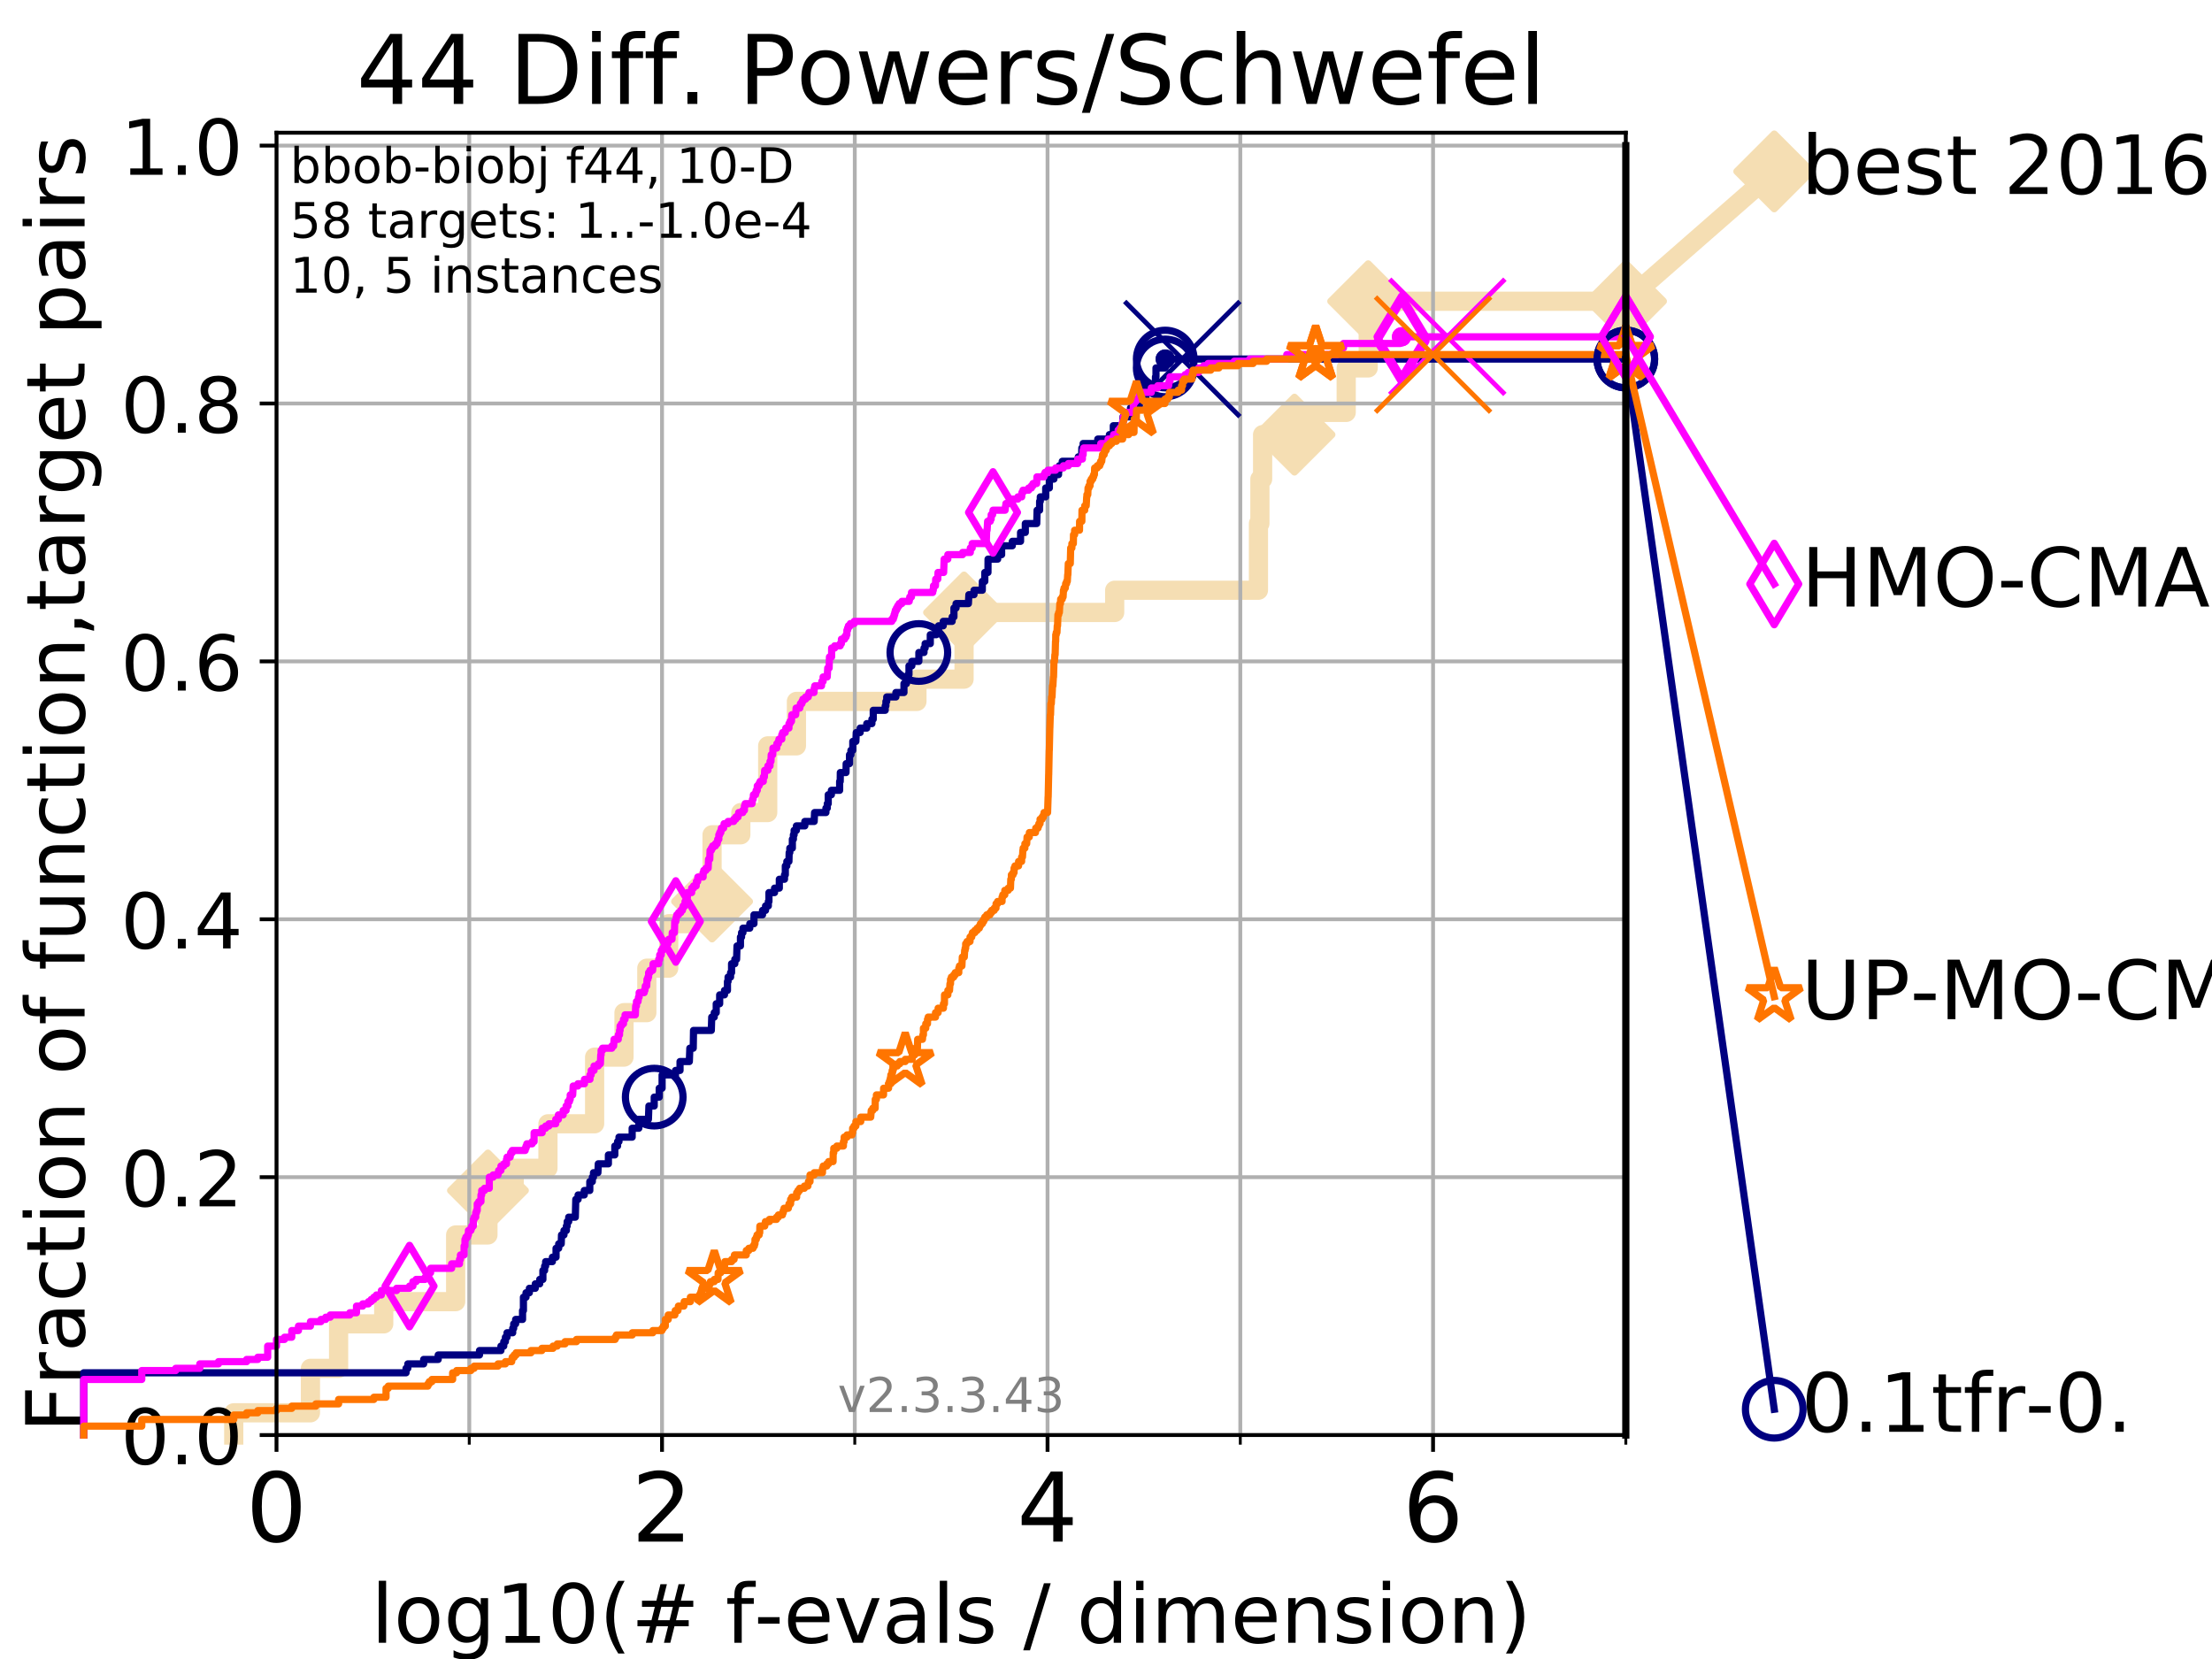 <?xml version="1.0" encoding="utf-8" standalone="no"?>
<!DOCTYPE svg PUBLIC "-//W3C//DTD SVG 1.1//EN"
  "http://www.w3.org/Graphics/SVG/1.1/DTD/svg11.dtd">
<!-- Created with matplotlib (https://matplotlib.org/) -->
<svg height="345.6pt" version="1.1" viewBox="0 0 460.8 345.6" width="460.8pt" xmlns="http://www.w3.org/2000/svg" xmlns:xlink="http://www.w3.org/1999/xlink">
 <defs>
  <style type="text/css">
*{stroke-linecap:butt;stroke-linejoin:round;}
  </style>
 </defs>
 <g id="figure_1">
  <g id="patch_1">
   <path d="M 0 345.6 
L 460.8 345.6 
L 460.8 0 
L 0 0 
z
" style="fill:#ffffff;"/>
  </g>
  <g id="axes_1">
   <g id="patch_2">
    <path d="M 57.6 298.944 
L 338.688 298.944 
L 338.688 27.648 
L 57.6 27.648 
z
" style="fill:#ffffff;"/>
   </g>
   <g id="line2d_1">
    <path d="M 48.692 298.944 
L 48.692 294.313 
L 64.671 294.313 
L 64.671 285.05 
L 70.539 285.05 
L 70.539 275.788 
L 79.939 275.788 
L 79.939 271.157 
L 94.921 271.157 
L 94.921 257.263 
L 101.647 257.263 
L 101.647 248.001 
L 107.111 248.001 
L 107.111 243.37 
L 114.148 243.37 
L 114.148 234.107 
L 123.869 234.107 
L 123.869 220.214 
L 129.991 220.214 
L 129.991 210.951 
L 134.745 210.951 
L 134.745 201.689 
L 139.301 201.689 
L 139.301 192.426 
L 143.679 192.426 
L 143.679 187.795 
L 148.335 187.795 
L 148.335 173.901 
L 154.324 173.901 
L 154.324 169.27 
L 159.927 169.27 
L 159.927 155.377 
L 165.908 155.377 
L 165.908 146.114 
L 191.014 146.114 
L 191.014 141.483 
L 200.829 141.483 
L 200.829 127.589 
L 232.209 127.589 
L 232.209 122.958 
L 262.158 122.958 
L 262.158 109.065 
L 262.46 109.065 
L 262.46 99.802 
L 263.025 99.802 
L 263.025 90.54 
L 269.666 90.54 
L 269.666 85.909 
L 280.439 85.909 
L 280.439 76.646 
L 285.018 76.646 
L 285.018 62.753 
L 338.688 62.753 
" style="fill:none;stroke:#f5deb3;stroke-linecap:square;stroke-width:4;"/>
   </g>
   <g id="line2d_2">
    <defs>
     <path d="M 0 7.778 
L 7.778 0 
L 0 -7.778 
L -7.778 0 
z
" id="m6271951d25" style="stroke:#f5deb3;stroke-linejoin:miter;stroke-width:1.5;"/>
    </defs>
    <g>
     <use style="fill:#f5deb3;stroke:#f5deb3;stroke-linejoin:miter;stroke-width:1.5;" x="101.647" xlink:href="#m6271951d25" y="248.001"/>
     <use style="fill:#f5deb3;stroke:#f5deb3;stroke-linejoin:miter;stroke-width:1.5;" x="148.335" xlink:href="#m6271951d25" y="187.795"/>
     <use style="fill:#f5deb3;stroke:#f5deb3;stroke-linejoin:miter;stroke-width:1.5;" x="200.829" xlink:href="#m6271951d25" y="127.589"/>
     <use style="fill:#f5deb3;stroke:#f5deb3;stroke-linejoin:miter;stroke-width:1.5;" x="269.666" xlink:href="#m6271951d25" y="90.54"/>
     <use style="fill:#f5deb3;stroke:#f5deb3;stroke-linejoin:miter;stroke-width:1.5;" x="285.018" xlink:href="#m6271951d25" y="62.753"/>
     <use style="fill:#f5deb3;stroke:#f5deb3;stroke-linejoin:miter;stroke-width:1.5;" x="338.688" xlink:href="#m6271951d25" y="62.753"/>
    </g>
   </g>
   <g id="line2d_3">
    <path style="fill:none;stroke:#f5deb3;stroke-linecap:square;stroke-width:4;"/>
    <g/>
   </g>
   <g id="line2d_4">
    <path d="M 338.688 62.753 
L 369.608 35.706 
" style="fill:none;stroke:#f5deb3;stroke-linecap:square;stroke-width:4;"/>
    <g>
     <use style="fill:#f5deb3;stroke:#f5deb3;stroke-linejoin:miter;stroke-width:1.5;" x="338.688" xlink:href="#m6271951d25" y="62.753"/>
     <use style="fill:#f5deb3;stroke:#f5deb3;stroke-linejoin:miter;stroke-width:1.5;" x="369.608" xlink:href="#m6271951d25" y="35.706"/>
    </g>
   </g>
   <g id="matplotlib.axis_1">
    <g id="xtick_1">
     <g id="line2d_5">
      <path clip-path="url(#pb57b76506f)" d="M 57.6 298.944 
L 57.6 27.648 
" style="fill:none;stroke:#b0b0b0;stroke-linecap:square;stroke-width:0.8;"/>
     </g>
     <g id="line2d_6">
      <defs>
       <path d="M 0 0 
L 0 3.5 
" id="m0fb86fa586" style="stroke:#000000;stroke-width:0.8;"/>
      </defs>
      <g>
       <use style="stroke:#000000;stroke-width:0.8;" x="57.6" xlink:href="#m0fb86fa586" y="298.944"/>
      </g>
     </g>
     <g id="text_1">
      <!-- 0 -->
      <defs>
       <path d="M 31.781 66.406 
Q 24.172 66.406 20.328 58.906 
Q 16.5 51.422 16.5 36.375 
Q 16.5 21.391 20.328 13.891 
Q 24.172 6.391 31.781 6.391 
Q 39.453 6.391 43.281 13.891 
Q 47.125 21.391 47.125 36.375 
Q 47.125 51.422 43.281 58.906 
Q 39.453 66.406 31.781 66.406 
z
M 31.781 74.219 
Q 44.047 74.219 50.516 64.516 
Q 56.984 54.828 56.984 36.375 
Q 56.984 17.969 50.516 8.266 
Q 44.047 -1.422 31.781 -1.422 
Q 19.531 -1.422 13.062 8.266 
Q 6.594 17.969 6.594 36.375 
Q 6.594 54.828 13.062 64.516 
Q 19.531 74.219 31.781 74.219 
z
" id="DejaVuSans-48"/>
      </defs>
      <g transform="translate(51.237 321.141)scale(0.2 -0.2)">
       <use xlink:href="#DejaVuSans-48"/>
      </g>
     </g>
    </g>
    <g id="xtick_2">
     <g id="line2d_7">
      <path clip-path="url(#pb57b76506f)" d="M 137.911 298.944 
L 137.911 27.648 
" style="fill:none;stroke:#b0b0b0;stroke-linecap:square;stroke-width:0.8;"/>
     </g>
     <g id="line2d_8">
      <g>
       <use style="stroke:#000000;stroke-width:0.8;" x="137.911" xlink:href="#m0fb86fa586" y="298.944"/>
      </g>
     </g>
     <g id="text_2">
      <!-- 2 -->
      <defs>
       <path d="M 19.188 8.297 
L 53.609 8.297 
L 53.609 0 
L 7.328 0 
L 7.328 8.297 
Q 12.938 14.109 22.625 23.891 
Q 32.328 33.688 34.812 36.531 
Q 39.547 41.844 41.422 45.531 
Q 43.312 49.219 43.312 52.781 
Q 43.312 58.594 39.234 62.25 
Q 35.156 65.922 28.609 65.922 
Q 23.969 65.922 18.812 64.312 
Q 13.672 62.703 7.812 59.422 
L 7.812 69.391 
Q 13.766 71.781 18.938 73 
Q 24.125 74.219 28.422 74.219 
Q 39.75 74.219 46.484 68.547 
Q 53.219 62.891 53.219 53.422 
Q 53.219 48.922 51.531 44.891 
Q 49.859 40.875 45.406 35.406 
Q 44.188 33.984 37.641 27.219 
Q 31.109 20.453 19.188 8.297 
z
" id="DejaVuSans-50"/>
      </defs>
      <g transform="translate(131.548 321.141)scale(0.2 -0.2)">
       <use xlink:href="#DejaVuSans-50"/>
      </g>
     </g>
    </g>
    <g id="xtick_3">
     <g id="line2d_9">
      <path clip-path="url(#pb57b76506f)" d="M 218.222 298.944 
L 218.222 27.648 
" style="fill:none;stroke:#b0b0b0;stroke-linecap:square;stroke-width:0.8;"/>
     </g>
     <g id="line2d_10">
      <g>
       <use style="stroke:#000000;stroke-width:0.8;" x="218.222" xlink:href="#m0fb86fa586" y="298.944"/>
      </g>
     </g>
     <g id="text_3">
      <!-- 4 -->
      <defs>
       <path d="M 37.797 64.312 
L 12.891 25.391 
L 37.797 25.391 
z
M 35.203 72.906 
L 47.609 72.906 
L 47.609 25.391 
L 58.016 25.391 
L 58.016 17.188 
L 47.609 17.188 
L 47.609 0 
L 37.797 0 
L 37.797 17.188 
L 4.891 17.188 
L 4.891 26.703 
z
" id="DejaVuSans-52"/>
      </defs>
      <g transform="translate(211.859 321.141)scale(0.2 -0.2)">
       <use xlink:href="#DejaVuSans-52"/>
      </g>
     </g>
    </g>
    <g id="xtick_4">
     <g id="line2d_11">
      <path clip-path="url(#pb57b76506f)" d="M 298.533 298.944 
L 298.533 27.648 
" style="fill:none;stroke:#b0b0b0;stroke-linecap:square;stroke-width:0.8;"/>
     </g>
     <g id="line2d_12">
      <g>
       <use style="stroke:#000000;stroke-width:0.8;" x="298.533" xlink:href="#m0fb86fa586" y="298.944"/>
      </g>
     </g>
     <g id="text_4">
      <!-- 6 -->
      <defs>
       <path d="M 33.016 40.375 
Q 26.375 40.375 22.484 35.828 
Q 18.609 31.297 18.609 23.391 
Q 18.609 15.531 22.484 10.953 
Q 26.375 6.391 33.016 6.391 
Q 39.656 6.391 43.531 10.953 
Q 47.406 15.531 47.406 23.391 
Q 47.406 31.297 43.531 35.828 
Q 39.656 40.375 33.016 40.375 
z
M 52.594 71.297 
L 52.594 62.312 
Q 48.875 64.062 45.094 64.984 
Q 41.312 65.922 37.594 65.922 
Q 27.828 65.922 22.672 59.328 
Q 17.531 52.734 16.797 39.406 
Q 19.672 43.656 24.016 45.922 
Q 28.375 48.188 33.594 48.188 
Q 44.578 48.188 50.953 41.516 
Q 57.328 34.859 57.328 23.391 
Q 57.328 12.156 50.688 5.359 
Q 44.047 -1.422 33.016 -1.422 
Q 20.359 -1.422 13.672 8.266 
Q 6.984 17.969 6.984 36.375 
Q 6.984 53.656 15.188 63.938 
Q 23.391 74.219 37.203 74.219 
Q 40.922 74.219 44.703 73.484 
Q 48.484 72.75 52.594 71.297 
z
" id="DejaVuSans-54"/>
      </defs>
      <g transform="translate(292.17 321.141)scale(0.2 -0.2)">
       <use xlink:href="#DejaVuSans-54"/>
      </g>
     </g>
    </g>
    <g id="xtick_5">
     <g id="line2d_13">
      <path clip-path="url(#pb57b76506f)" d="M 97.755 298.944 
L 97.755 27.648 
" style="fill:none;stroke:#b0b0b0;stroke-linecap:square;stroke-width:0.8;"/>
     </g>
     <g id="line2d_14">
      <defs>
       <path d="M 0 0 
L 0 2 
" id="m00125f7be3" style="stroke:#000000;stroke-width:0.6;"/>
      </defs>
      <g>
       <use style="stroke:#000000;stroke-width:0.6;" x="97.755" xlink:href="#m00125f7be3" y="298.944"/>
      </g>
     </g>
    </g>
    <g id="xtick_6">
     <g id="line2d_15">
      <path clip-path="url(#pb57b76506f)" d="M 178.066 298.944 
L 178.066 27.648 
" style="fill:none;stroke:#b0b0b0;stroke-linecap:square;stroke-width:0.8;"/>
     </g>
     <g id="line2d_16">
      <g>
       <use style="stroke:#000000;stroke-width:0.6;" x="178.066" xlink:href="#m00125f7be3" y="298.944"/>
      </g>
     </g>
    </g>
    <g id="xtick_7">
     <g id="line2d_17">
      <path clip-path="url(#pb57b76506f)" d="M 258.377 298.944 
L 258.377 27.648 
" style="fill:none;stroke:#b0b0b0;stroke-linecap:square;stroke-width:0.8;"/>
     </g>
     <g id="line2d_18">
      <g>
       <use style="stroke:#000000;stroke-width:0.6;" x="258.377" xlink:href="#m00125f7be3" y="298.944"/>
      </g>
     </g>
    </g>
    <g id="xtick_8">
     <g id="line2d_19">
      <path clip-path="url(#pb57b76506f)" d="M 338.688 298.944 
L 338.688 27.648 
" style="fill:none;stroke:#b0b0b0;stroke-linecap:square;stroke-width:0.8;"/>
     </g>
     <g id="line2d_20">
      <g>
       <use style="stroke:#000000;stroke-width:0.6;" x="338.688" xlink:href="#m00125f7be3" y="298.944"/>
      </g>
     </g>
    </g>
    <g id="text_5">
     <!-- log10(# f-evals / dimension) -->
     <defs>
      <path d="M 9.422 75.984 
L 18.406 75.984 
L 18.406 0 
L 9.422 0 
z
" id="DejaVuSans-108"/>
      <path d="M 30.609 48.391 
Q 23.391 48.391 19.188 42.75 
Q 14.984 37.109 14.984 27.297 
Q 14.984 17.484 19.156 11.844 
Q 23.344 6.203 30.609 6.203 
Q 37.797 6.203 41.984 11.859 
Q 46.188 17.531 46.188 27.297 
Q 46.188 37.016 41.984 42.703 
Q 37.797 48.391 30.609 48.391 
z
M 30.609 56 
Q 42.328 56 49.016 48.375 
Q 55.719 40.766 55.719 27.297 
Q 55.719 13.875 49.016 6.219 
Q 42.328 -1.422 30.609 -1.422 
Q 18.844 -1.422 12.172 6.219 
Q 5.516 13.875 5.516 27.297 
Q 5.516 40.766 12.172 48.375 
Q 18.844 56 30.609 56 
z
" id="DejaVuSans-111"/>
      <path d="M 45.406 27.984 
Q 45.406 37.75 41.375 43.109 
Q 37.359 48.484 30.078 48.484 
Q 22.859 48.484 18.828 43.109 
Q 14.797 37.75 14.797 27.984 
Q 14.797 18.266 18.828 12.891 
Q 22.859 7.516 30.078 7.516 
Q 37.359 7.516 41.375 12.891 
Q 45.406 18.266 45.406 27.984 
z
M 54.391 6.781 
Q 54.391 -7.172 48.188 -13.984 
Q 42 -20.797 29.203 -20.797 
Q 24.469 -20.797 20.266 -20.094 
Q 16.062 -19.391 12.109 -17.922 
L 12.109 -9.188 
Q 16.062 -11.328 19.922 -12.344 
Q 23.781 -13.375 27.781 -13.375 
Q 36.625 -13.375 41.016 -8.766 
Q 45.406 -4.156 45.406 5.172 
L 45.406 9.625 
Q 42.625 4.781 38.281 2.391 
Q 33.938 0 27.875 0 
Q 17.828 0 11.672 7.656 
Q 5.516 15.328 5.516 27.984 
Q 5.516 40.672 11.672 48.328 
Q 17.828 56 27.875 56 
Q 33.938 56 38.281 53.609 
Q 42.625 51.219 45.406 46.391 
L 45.406 54.688 
L 54.391 54.688 
z
" id="DejaVuSans-103"/>
      <path d="M 12.406 8.297 
L 28.516 8.297 
L 28.516 63.922 
L 10.984 60.406 
L 10.984 69.391 
L 28.422 72.906 
L 38.281 72.906 
L 38.281 8.297 
L 54.391 8.297 
L 54.391 0 
L 12.406 0 
z
" id="DejaVuSans-49"/>
      <path d="M 31 75.875 
Q 24.469 64.656 21.281 53.656 
Q 18.109 42.672 18.109 31.391 
Q 18.109 20.125 21.312 9.062 
Q 24.516 -2 31 -13.188 
L 23.188 -13.188 
Q 15.875 -1.703 12.234 9.375 
Q 8.594 20.453 8.594 31.391 
Q 8.594 42.281 12.203 53.312 
Q 15.828 64.359 23.188 75.875 
z
" id="DejaVuSans-40"/>
      <path d="M 51.125 44 
L 36.922 44 
L 32.812 27.688 
L 47.125 27.688 
z
M 43.797 71.781 
L 38.719 51.516 
L 52.984 51.516 
L 58.109 71.781 
L 65.922 71.781 
L 60.891 51.516 
L 76.125 51.516 
L 76.125 44 
L 58.984 44 
L 54.984 27.688 
L 70.516 27.688 
L 70.516 20.219 
L 53.078 20.219 
L 48 0 
L 40.188 0 
L 45.219 20.219 
L 30.906 20.219 
L 25.875 0 
L 18.016 0 
L 23.094 20.219 
L 7.719 20.219 
L 7.719 27.688 
L 24.906 27.688 
L 29 44 
L 13.281 44 
L 13.281 51.516 
L 30.906 51.516 
L 35.891 71.781 
z
" id="DejaVuSans-35"/>
      <path id="DejaVuSans-32"/>
      <path d="M 37.109 75.984 
L 37.109 68.5 
L 28.516 68.5 
Q 23.688 68.5 21.797 66.547 
Q 19.922 64.594 19.922 59.516 
L 19.922 54.688 
L 34.719 54.688 
L 34.719 47.703 
L 19.922 47.703 
L 19.922 0 
L 10.891 0 
L 10.891 47.703 
L 2.297 47.703 
L 2.297 54.688 
L 10.891 54.688 
L 10.891 58.5 
Q 10.891 67.625 15.141 71.797 
Q 19.391 75.984 28.609 75.984 
z
" id="DejaVuSans-102"/>
      <path d="M 4.891 31.391 
L 31.203 31.391 
L 31.203 23.391 
L 4.891 23.391 
z
" id="DejaVuSans-45"/>
      <path d="M 56.203 29.594 
L 56.203 25.203 
L 14.891 25.203 
Q 15.484 15.922 20.484 11.062 
Q 25.484 6.203 34.422 6.203 
Q 39.594 6.203 44.453 7.469 
Q 49.312 8.734 54.109 11.281 
L 54.109 2.781 
Q 49.266 0.734 44.188 -0.344 
Q 39.109 -1.422 33.891 -1.422 
Q 20.797 -1.422 13.156 6.188 
Q 5.516 13.812 5.516 26.812 
Q 5.516 40.234 12.766 48.109 
Q 20.016 56 32.328 56 
Q 43.359 56 49.781 48.891 
Q 56.203 41.797 56.203 29.594 
z
M 47.219 32.234 
Q 47.125 39.594 43.094 43.984 
Q 39.062 48.391 32.422 48.391 
Q 24.906 48.391 20.391 44.141 
Q 15.875 39.891 15.188 32.172 
z
" id="DejaVuSans-101"/>
      <path d="M 2.984 54.688 
L 12.5 54.688 
L 29.594 8.797 
L 46.688 54.688 
L 56.203 54.688 
L 35.688 0 
L 23.484 0 
z
" id="DejaVuSans-118"/>
      <path d="M 34.281 27.484 
Q 23.391 27.484 19.188 25 
Q 14.984 22.516 14.984 16.5 
Q 14.984 11.719 18.141 8.906 
Q 21.297 6.109 26.703 6.109 
Q 34.188 6.109 38.703 11.406 
Q 43.219 16.703 43.219 25.484 
L 43.219 27.484 
z
M 52.203 31.203 
L 52.203 0 
L 43.219 0 
L 43.219 8.297 
Q 40.141 3.328 35.547 0.953 
Q 30.953 -1.422 24.312 -1.422 
Q 15.922 -1.422 10.953 3.297 
Q 6 8.016 6 15.922 
Q 6 25.141 12.172 29.828 
Q 18.359 34.516 30.609 34.516 
L 43.219 34.516 
L 43.219 35.406 
Q 43.219 41.609 39.141 45 
Q 35.062 48.391 27.688 48.391 
Q 23 48.391 18.547 47.266 
Q 14.109 46.141 10.016 43.891 
L 10.016 52.203 
Q 14.938 54.109 19.578 55.047 
Q 24.219 56 28.609 56 
Q 40.484 56 46.344 49.844 
Q 52.203 43.703 52.203 31.203 
z
" id="DejaVuSans-97"/>
      <path d="M 44.281 53.078 
L 44.281 44.578 
Q 40.484 46.531 36.375 47.5 
Q 32.281 48.484 27.875 48.484 
Q 21.188 48.484 17.844 46.438 
Q 14.5 44.391 14.5 40.281 
Q 14.5 37.156 16.891 35.375 
Q 19.281 33.594 26.516 31.984 
L 29.594 31.297 
Q 39.156 29.25 43.188 25.516 
Q 47.219 21.781 47.219 15.094 
Q 47.219 7.469 41.188 3.016 
Q 35.156 -1.422 24.609 -1.422 
Q 20.219 -1.422 15.453 -0.562 
Q 10.688 0.297 5.422 2 
L 5.422 11.281 
Q 10.406 8.688 15.234 7.391 
Q 20.062 6.109 24.812 6.109 
Q 31.156 6.109 34.562 8.281 
Q 37.984 10.453 37.984 14.406 
Q 37.984 18.062 35.516 20.016 
Q 33.062 21.969 24.703 23.781 
L 21.578 24.516 
Q 13.234 26.266 9.516 29.906 
Q 5.812 33.547 5.812 39.891 
Q 5.812 47.609 11.281 51.797 
Q 16.75 56 26.812 56 
Q 31.781 56 36.172 55.266 
Q 40.578 54.547 44.281 53.078 
z
" id="DejaVuSans-115"/>
      <path d="M 25.391 72.906 
L 33.688 72.906 
L 8.297 -9.281 
L 0 -9.281 
z
" id="DejaVuSans-47"/>
      <path d="M 45.406 46.391 
L 45.406 75.984 
L 54.391 75.984 
L 54.391 0 
L 45.406 0 
L 45.406 8.203 
Q 42.578 3.328 38.25 0.953 
Q 33.938 -1.422 27.875 -1.422 
Q 17.969 -1.422 11.734 6.484 
Q 5.516 14.406 5.516 27.297 
Q 5.516 40.188 11.734 48.094 
Q 17.969 56 27.875 56 
Q 33.938 56 38.25 53.625 
Q 42.578 51.266 45.406 46.391 
z
M 14.797 27.297 
Q 14.797 17.391 18.875 11.75 
Q 22.953 6.109 30.078 6.109 
Q 37.203 6.109 41.297 11.75 
Q 45.406 17.391 45.406 27.297 
Q 45.406 37.203 41.297 42.844 
Q 37.203 48.484 30.078 48.484 
Q 22.953 48.484 18.875 42.844 
Q 14.797 37.203 14.797 27.297 
z
" id="DejaVuSans-100"/>
      <path d="M 9.422 54.688 
L 18.406 54.688 
L 18.406 0 
L 9.422 0 
z
M 9.422 75.984 
L 18.406 75.984 
L 18.406 64.594 
L 9.422 64.594 
z
" id="DejaVuSans-105"/>
      <path d="M 52 44.188 
Q 55.375 50.25 60.062 53.125 
Q 64.75 56 71.094 56 
Q 79.641 56 84.281 50.016 
Q 88.922 44.047 88.922 33.016 
L 88.922 0 
L 79.891 0 
L 79.891 32.719 
Q 79.891 40.578 77.094 44.375 
Q 74.312 48.188 68.609 48.188 
Q 61.625 48.188 57.562 43.547 
Q 53.516 38.922 53.516 30.906 
L 53.516 0 
L 44.484 0 
L 44.484 32.719 
Q 44.484 40.625 41.703 44.406 
Q 38.922 48.188 33.109 48.188 
Q 26.219 48.188 22.156 43.531 
Q 18.109 38.875 18.109 30.906 
L 18.109 0 
L 9.078 0 
L 9.078 54.688 
L 18.109 54.688 
L 18.109 46.188 
Q 21.188 51.219 25.484 53.609 
Q 29.781 56 35.688 56 
Q 41.656 56 45.828 52.969 
Q 50 49.953 52 44.188 
z
" id="DejaVuSans-109"/>
      <path d="M 54.891 33.016 
L 54.891 0 
L 45.906 0 
L 45.906 32.719 
Q 45.906 40.484 42.875 44.328 
Q 39.844 48.188 33.797 48.188 
Q 26.516 48.188 22.312 43.547 
Q 18.109 38.922 18.109 30.906 
L 18.109 0 
L 9.078 0 
L 9.078 54.688 
L 18.109 54.688 
L 18.109 46.188 
Q 21.344 51.125 25.703 53.562 
Q 30.078 56 35.797 56 
Q 45.219 56 50.047 50.172 
Q 54.891 44.344 54.891 33.016 
z
" id="DejaVuSans-110"/>
      <path d="M 8.016 75.875 
L 15.828 75.875 
Q 23.141 64.359 26.781 53.312 
Q 30.422 42.281 30.422 31.391 
Q 30.422 20.453 26.781 9.375 
Q 23.141 -1.703 15.828 -13.188 
L 8.016 -13.188 
Q 14.5 -2 17.703 9.062 
Q 20.906 20.125 20.906 31.391 
Q 20.906 42.672 17.703 53.656 
Q 14.5 64.656 8.016 75.875 
z
" id="DejaVuSans-41"/>
     </defs>
     <g transform="translate(77.303 342.218)scale(0.17 -0.17)">
      <use xlink:href="#DejaVuSans-108"/>
      <use x="27.783" xlink:href="#DejaVuSans-111"/>
      <use x="88.965" xlink:href="#DejaVuSans-103"/>
      <use x="152.441" xlink:href="#DejaVuSans-49"/>
      <use x="216.064" xlink:href="#DejaVuSans-48"/>
      <use x="279.688" xlink:href="#DejaVuSans-40"/>
      <use x="318.701" xlink:href="#DejaVuSans-35"/>
      <use x="402.49" xlink:href="#DejaVuSans-32"/>
      <use x="434.277" xlink:href="#DejaVuSans-102"/>
      <use x="469.404" xlink:href="#DejaVuSans-45"/>
      <use x="505.488" xlink:href="#DejaVuSans-101"/>
      <use x="567.012" xlink:href="#DejaVuSans-118"/>
      <use x="626.191" xlink:href="#DejaVuSans-97"/>
      <use x="687.471" xlink:href="#DejaVuSans-108"/>
      <use x="715.254" xlink:href="#DejaVuSans-115"/>
      <use x="767.354" xlink:href="#DejaVuSans-32"/>
      <use x="799.141" xlink:href="#DejaVuSans-47"/>
      <use x="832.832" xlink:href="#DejaVuSans-32"/>
      <use x="864.619" xlink:href="#DejaVuSans-100"/>
      <use x="928.096" xlink:href="#DejaVuSans-105"/>
      <use x="955.879" xlink:href="#DejaVuSans-109"/>
      <use x="1053.291" xlink:href="#DejaVuSans-101"/>
      <use x="1114.814" xlink:href="#DejaVuSans-110"/>
      <use x="1178.193" xlink:href="#DejaVuSans-115"/>
      <use x="1230.293" xlink:href="#DejaVuSans-105"/>
      <use x="1258.076" xlink:href="#DejaVuSans-111"/>
      <use x="1319.258" xlink:href="#DejaVuSans-110"/>
      <use x="1382.637" xlink:href="#DejaVuSans-41"/>
     </g>
    </g>
   </g>
   <g id="matplotlib.axis_2">
    <g id="ytick_1">
     <g id="line2d_21">
      <path clip-path="url(#pb57b76506f)" d="M 57.6 298.944 
L 338.688 298.944 
" style="fill:none;stroke:#b0b0b0;stroke-linecap:square;stroke-width:0.8;"/>
     </g>
     <g id="line2d_22">
      <defs>
       <path d="M 0 0 
L -3.5 0 
" id="m00e536a703" style="stroke:#000000;stroke-width:0.8;"/>
      </defs>
      <g>
       <use style="stroke:#000000;stroke-width:0.8;" x="57.6" xlink:href="#m00e536a703" y="298.944"/>
      </g>
     </g>
     <g id="text_6">
      <!-- 0.0 -->
      <defs>
       <path d="M 10.688 12.406 
L 21 12.406 
L 21 0 
L 10.688 0 
z
" id="DejaVuSans-46"/>
      </defs>
      <g transform="translate(25.155 305.023)scale(0.16 -0.16)">
       <use xlink:href="#DejaVuSans-48"/>
       <use x="63.623" xlink:href="#DejaVuSans-46"/>
       <use x="95.41" xlink:href="#DejaVuSans-48"/>
      </g>
     </g>
    </g>
    <g id="ytick_2">
     <g id="line2d_23">
      <path clip-path="url(#pb57b76506f)" d="M 57.6 245.222 
L 338.688 245.222 
" style="fill:none;stroke:#b0b0b0;stroke-linecap:square;stroke-width:0.8;"/>
     </g>
     <g id="line2d_24">
      <g>
       <use style="stroke:#000000;stroke-width:0.8;" x="57.6" xlink:href="#m00e536a703" y="245.222"/>
      </g>
     </g>
     <g id="text_7">
      <!-- 0.2 -->
      <g transform="translate(25.155 251.301)scale(0.16 -0.16)">
       <use xlink:href="#DejaVuSans-48"/>
       <use x="63.623" xlink:href="#DejaVuSans-46"/>
       <use x="95.41" xlink:href="#DejaVuSans-50"/>
      </g>
     </g>
    </g>
    <g id="ytick_3">
     <g id="line2d_25">
      <path clip-path="url(#pb57b76506f)" d="M 57.6 191.5 
L 338.688 191.5 
" style="fill:none;stroke:#b0b0b0;stroke-linecap:square;stroke-width:0.8;"/>
     </g>
     <g id="line2d_26">
      <g>
       <use style="stroke:#000000;stroke-width:0.8;" x="57.6" xlink:href="#m00e536a703" y="191.5"/>
      </g>
     </g>
     <g id="text_8">
      <!-- 0.4 -->
      <g transform="translate(25.155 197.579)scale(0.16 -0.16)">
       <use xlink:href="#DejaVuSans-48"/>
       <use x="63.623" xlink:href="#DejaVuSans-46"/>
       <use x="95.41" xlink:href="#DejaVuSans-52"/>
      </g>
     </g>
    </g>
    <g id="ytick_4">
     <g id="line2d_27">
      <path clip-path="url(#pb57b76506f)" d="M 57.6 137.778 
L 338.688 137.778 
" style="fill:none;stroke:#b0b0b0;stroke-linecap:square;stroke-width:0.8;"/>
     </g>
     <g id="line2d_28">
      <g>
       <use style="stroke:#000000;stroke-width:0.8;" x="57.6" xlink:href="#m00e536a703" y="137.778"/>
      </g>
     </g>
     <g id="text_9">
      <!-- 0.6 -->
      <g transform="translate(25.155 143.857)scale(0.16 -0.16)">
       <use xlink:href="#DejaVuSans-48"/>
       <use x="63.623" xlink:href="#DejaVuSans-46"/>
       <use x="95.41" xlink:href="#DejaVuSans-54"/>
      </g>
     </g>
    </g>
    <g id="ytick_5">
     <g id="line2d_29">
      <path clip-path="url(#pb57b76506f)" d="M 57.6 84.056 
L 338.688 84.056 
" style="fill:none;stroke:#b0b0b0;stroke-linecap:square;stroke-width:0.8;"/>
     </g>
     <g id="line2d_30">
      <g>
       <use style="stroke:#000000;stroke-width:0.8;" x="57.6" xlink:href="#m00e536a703" y="84.056"/>
      </g>
     </g>
     <g id="text_10">
      <!-- 0.8 -->
      <defs>
       <path d="M 31.781 34.625 
Q 24.75 34.625 20.719 30.859 
Q 16.703 27.094 16.703 20.516 
Q 16.703 13.922 20.719 10.156 
Q 24.75 6.391 31.781 6.391 
Q 38.812 6.391 42.859 10.172 
Q 46.922 13.969 46.922 20.516 
Q 46.922 27.094 42.891 30.859 
Q 38.875 34.625 31.781 34.625 
z
M 21.922 38.812 
Q 15.578 40.375 12.031 44.719 
Q 8.5 49.078 8.5 55.328 
Q 8.5 64.062 14.719 69.141 
Q 20.953 74.219 31.781 74.219 
Q 42.672 74.219 48.875 69.141 
Q 55.078 64.062 55.078 55.328 
Q 55.078 49.078 51.531 44.719 
Q 48 40.375 41.703 38.812 
Q 48.828 37.156 52.797 32.312 
Q 56.781 27.484 56.781 20.516 
Q 56.781 9.906 50.312 4.234 
Q 43.844 -1.422 31.781 -1.422 
Q 19.734 -1.422 13.25 4.234 
Q 6.781 9.906 6.781 20.516 
Q 6.781 27.484 10.781 32.312 
Q 14.797 37.156 21.922 38.812 
z
M 18.312 54.391 
Q 18.312 48.734 21.844 45.562 
Q 25.391 42.391 31.781 42.391 
Q 38.141 42.391 41.719 45.562 
Q 45.312 48.734 45.312 54.391 
Q 45.312 60.062 41.719 63.234 
Q 38.141 66.406 31.781 66.406 
Q 25.391 66.406 21.844 63.234 
Q 18.312 60.062 18.312 54.391 
z
" id="DejaVuSans-56"/>
      </defs>
      <g transform="translate(25.155 90.135)scale(0.16 -0.16)">
       <use xlink:href="#DejaVuSans-48"/>
       <use x="63.623" xlink:href="#DejaVuSans-46"/>
       <use x="95.41" xlink:href="#DejaVuSans-56"/>
      </g>
     </g>
    </g>
    <g id="ytick_6">
     <g id="line2d_31">
      <path clip-path="url(#pb57b76506f)" d="M 57.6 30.334 
L 338.688 30.334 
" style="fill:none;stroke:#b0b0b0;stroke-linecap:square;stroke-width:0.8;"/>
     </g>
     <g id="line2d_32">
      <g>
       <use style="stroke:#000000;stroke-width:0.8;" x="57.6" xlink:href="#m00e536a703" y="30.334"/>
      </g>
     </g>
     <g id="text_11">
      <!-- 1.0 -->
      <g transform="translate(25.155 36.413)scale(0.16 -0.16)">
       <use xlink:href="#DejaVuSans-49"/>
       <use x="63.623" xlink:href="#DejaVuSans-46"/>
       <use x="95.41" xlink:href="#DejaVuSans-48"/>
      </g>
     </g>
    </g>
    <g id="text_12">
     <!-- Fraction of function,target pairs -->
     <defs>
      <path d="M 9.812 72.906 
L 51.703 72.906 
L 51.703 64.594 
L 19.672 64.594 
L 19.672 43.109 
L 48.578 43.109 
L 48.578 34.812 
L 19.672 34.812 
L 19.672 0 
L 9.812 0 
z
" id="DejaVuSans-70"/>
      <path d="M 41.109 46.297 
Q 39.594 47.172 37.812 47.578 
Q 36.031 48 33.891 48 
Q 26.266 48 22.188 43.047 
Q 18.109 38.094 18.109 28.812 
L 18.109 0 
L 9.078 0 
L 9.078 54.688 
L 18.109 54.688 
L 18.109 46.188 
Q 20.953 51.172 25.484 53.578 
Q 30.031 56 36.531 56 
Q 37.453 56 38.578 55.875 
Q 39.703 55.766 41.062 55.516 
z
" id="DejaVuSans-114"/>
      <path d="M 48.781 52.594 
L 48.781 44.188 
Q 44.969 46.297 41.141 47.344 
Q 37.312 48.391 33.406 48.391 
Q 24.656 48.391 19.812 42.844 
Q 14.984 37.312 14.984 27.297 
Q 14.984 17.281 19.812 11.734 
Q 24.656 6.203 33.406 6.203 
Q 37.312 6.203 41.141 7.25 
Q 44.969 8.297 48.781 10.406 
L 48.781 2.094 
Q 45.016 0.344 40.984 -0.531 
Q 36.969 -1.422 32.422 -1.422 
Q 20.062 -1.422 12.781 6.344 
Q 5.516 14.109 5.516 27.297 
Q 5.516 40.672 12.859 48.328 
Q 20.219 56 33.016 56 
Q 37.156 56 41.109 55.141 
Q 45.062 54.297 48.781 52.594 
z
" id="DejaVuSans-99"/>
      <path d="M 18.312 70.219 
L 18.312 54.688 
L 36.812 54.688 
L 36.812 47.703 
L 18.312 47.703 
L 18.312 18.016 
Q 18.312 11.328 20.141 9.422 
Q 21.969 7.516 27.594 7.516 
L 36.812 7.516 
L 36.812 0 
L 27.594 0 
Q 17.188 0 13.234 3.875 
Q 9.281 7.766 9.281 18.016 
L 9.281 47.703 
L 2.688 47.703 
L 2.688 54.688 
L 9.281 54.688 
L 9.281 70.219 
z
" id="DejaVuSans-116"/>
      <path d="M 8.5 21.578 
L 8.5 54.688 
L 17.484 54.688 
L 17.484 21.922 
Q 17.484 14.156 20.5 10.266 
Q 23.531 6.391 29.594 6.391 
Q 36.859 6.391 41.078 11.031 
Q 45.312 15.672 45.312 23.688 
L 45.312 54.688 
L 54.297 54.688 
L 54.297 0 
L 45.312 0 
L 45.312 8.406 
Q 42.047 3.422 37.719 1 
Q 33.406 -1.422 27.688 -1.422 
Q 18.266 -1.422 13.375 4.438 
Q 8.5 10.297 8.5 21.578 
z
M 31.109 56 
z
" id="DejaVuSans-117"/>
      <path d="M 11.719 12.406 
L 22.016 12.406 
L 22.016 4 
L 14.016 -11.625 
L 7.719 -11.625 
L 11.719 4 
z
" id="DejaVuSans-44"/>
      <path d="M 18.109 8.203 
L 18.109 -20.797 
L 9.078 -20.797 
L 9.078 54.688 
L 18.109 54.688 
L 18.109 46.391 
Q 20.953 51.266 25.266 53.625 
Q 29.594 56 35.594 56 
Q 45.562 56 51.781 48.094 
Q 58.016 40.188 58.016 27.297 
Q 58.016 14.406 51.781 6.484 
Q 45.562 -1.422 35.594 -1.422 
Q 29.594 -1.422 25.266 0.953 
Q 20.953 3.328 18.109 8.203 
z
M 48.688 27.297 
Q 48.688 37.203 44.609 42.844 
Q 40.531 48.484 33.406 48.484 
Q 26.266 48.484 22.188 42.844 
Q 18.109 37.203 18.109 27.297 
Q 18.109 17.391 22.188 11.75 
Q 26.266 6.109 33.406 6.109 
Q 40.531 6.109 44.609 11.75 
Q 48.688 17.391 48.688 27.297 
z
" id="DejaVuSans-112"/>
     </defs>
     <g transform="translate(17.62 298.435)rotate(-90)scale(0.17 -0.17)">
      <use xlink:href="#DejaVuSans-70"/>
      <use x="57.41" xlink:href="#DejaVuSans-114"/>
      <use x="98.523" xlink:href="#DejaVuSans-97"/>
      <use x="159.803" xlink:href="#DejaVuSans-99"/>
      <use x="214.783" xlink:href="#DejaVuSans-116"/>
      <use x="253.992" xlink:href="#DejaVuSans-105"/>
      <use x="281.775" xlink:href="#DejaVuSans-111"/>
      <use x="342.957" xlink:href="#DejaVuSans-110"/>
      <use x="406.336" xlink:href="#DejaVuSans-32"/>
      <use x="438.123" xlink:href="#DejaVuSans-111"/>
      <use x="499.305" xlink:href="#DejaVuSans-102"/>
      <use x="534.51" xlink:href="#DejaVuSans-32"/>
      <use x="566.297" xlink:href="#DejaVuSans-102"/>
      <use x="601.502" xlink:href="#DejaVuSans-117"/>
      <use x="664.881" xlink:href="#DejaVuSans-110"/>
      <use x="728.26" xlink:href="#DejaVuSans-99"/>
      <use x="783.24" xlink:href="#DejaVuSans-116"/>
      <use x="822.449" xlink:href="#DejaVuSans-105"/>
      <use x="850.232" xlink:href="#DejaVuSans-111"/>
      <use x="911.414" xlink:href="#DejaVuSans-110"/>
      <use x="974.793" xlink:href="#DejaVuSans-44"/>
      <use x="1006.58" xlink:href="#DejaVuSans-116"/>
      <use x="1045.789" xlink:href="#DejaVuSans-97"/>
      <use x="1107.068" xlink:href="#DejaVuSans-114"/>
      <use x="1148.166" xlink:href="#DejaVuSans-103"/>
      <use x="1211.643" xlink:href="#DejaVuSans-101"/>
      <use x="1273.166" xlink:href="#DejaVuSans-116"/>
      <use x="1312.375" xlink:href="#DejaVuSans-32"/>
      <use x="1344.162" xlink:href="#DejaVuSans-112"/>
      <use x="1407.639" xlink:href="#DejaVuSans-97"/>
      <use x="1468.918" xlink:href="#DejaVuSans-105"/>
      <use x="1496.701" xlink:href="#DejaVuSans-114"/>
      <use x="1537.814" xlink:href="#DejaVuSans-115"/>
     </g>
    </g>
   </g>
   <g id="line2d_33">
    <defs>
     <path d="M 0 1.5 
C 0.398 1.5 0.779 1.342 1.061 1.061 
C 1.342 0.779 1.5 0.398 1.5 0 
C 1.5 -0.398 1.342 -0.779 1.061 -1.061 
C 0.779 -1.342 0.398 -1.5 0 -1.5 
C -0.398 -1.5 -0.779 -1.342 -1.061 -1.061 
C -1.342 -0.779 -1.5 -0.398 -1.5 0 
C -1.5 0.398 -1.342 0.779 -1.061 1.061 
C -0.779 1.342 -0.398 1.5 0 1.5 
z
" id="m0b646a556d" style="stroke:#f5deb3;"/>
    </defs>
    <g>
     <use style="fill:#f5deb3;stroke:#f5deb3;" x="285.018" xlink:href="#m0b646a556d" y="62.753"/>
     <use style="fill:#f5deb3;stroke:#f5deb3;" x="285.018" xlink:href="#m0b646a556d" y="62.753"/>
    </g>
   </g>
   <g id="line2d_34">
    <defs>
     <path d="M 0 1.5 
C 0.398 1.5 0.779 1.342 1.061 1.061 
C 1.342 0.779 1.5 0.398 1.5 0 
C 1.5 -0.398 1.342 -0.779 1.061 -1.061 
C 0.779 -1.342 0.398 -1.5 0 -1.5 
C -0.398 -1.5 -0.779 -1.342 -1.061 -1.061 
C -1.342 -0.779 -1.5 -0.398 -1.5 0 
C -1.5 0.398 -1.342 0.779 -1.061 1.061 
C -0.779 1.342 -0.398 1.5 0 1.5 
z
" id="m745d63684f" style="stroke:#000080;"/>
    </defs>
    <g>
     <use style="fill:#000080;stroke:#000080;" x="242.74" xlink:href="#m745d63684f" y="74.794"/>
     <use style="fill:#000080;stroke:#000080;" x="242.74" xlink:href="#m745d63684f" y="74.794"/>
    </g>
   </g>
   <g id="line2d_35">
    <path d="M 17.445 298.944 
L 17.445 285.977 
L 84.588 285.977 
L 84.588 285.05 
L 84.956 285.05 
L 84.956 284.124 
L 88.256 284.124 
L 88.256 283.198 
L 91.284 283.198 
L 91.284 282.272 
L 99.887 282.272 
L 99.887 281.345 
L 104.355 281.345 
L 104.355 280.419 
L 104.942 280.419 
L 104.942 279.493 
L 105.285 279.493 
L 105.285 278.567 
L 105.622 278.567 
L 105.622 277.64 
L 106.803 277.64 
L 106.803 276.714 
L 107.009 276.714 
L 107.009 275.788 
L 107.415 275.788 
L 107.415 274.862 
L 108.857 274.862 
L 108.857 273.009 
L 109.04 273.009 
L 109.04 270.231 
L 109.58 270.231 
L 109.58 269.304 
L 110.274 269.304 
L 110.274 268.378 
L 111.506 268.378 
L 111.506 267.452 
L 112.432 267.452 
L 112.432 266.526 
L 113.095 266.526 
L 113.095 264.673 
L 113.454 264.673 
L 113.454 263.747 
L 113.665 263.747 
L 113.665 262.821 
L 115.077 262.821 
L 115.077 261.894 
L 115.835 261.894 
L 115.835 260.042 
L 116.383 260.042 
L 116.383 259.116 
L 116.914 259.116 
L 116.972 257.263 
L 117.486 257.263 
L 117.486 256.337 
L 117.985 256.337 
L 117.985 255.411 
L 118.149 255.411 
L 118.149 254.484 
L 118.471 254.484 
L 118.471 253.558 
L 119.85 253.558 
L 119.948 249.853 
L 120.43 249.853 
L 120.43 248.927 
L 121.712 248.927 
L 121.712 248.001 
L 122.865 248.001 
L 122.865 246.148 
L 123.394 246.148 
L 123.394 245.222 
L 123.633 245.222 
L 123.633 244.296 
L 124.557 244.296 
L 124.632 242.443 
L 126.74 242.443 
L 126.74 240.591 
L 128.077 240.591 
L 128.077 238.738 
L 128.65 238.738 
L 128.65 237.812 
L 128.944 237.812 
L 128.944 236.886 
L 131.691 236.886 
L 131.691 235.033 
L 133.079 235.033 
L 133.079 233.181 
L 135.077 233.181 
L 135.179 230.402 
L 136.285 230.402 
L 136.285 228.55 
L 137.326 228.55 
L 137.326 226.697 
L 137.928 226.697 
L 137.928 223.918 
L 140.723 223.918 
L 140.723 222.992 
L 141.662 222.992 
L 141.662 221.14 
L 143.603 221.14 
L 143.704 218.361 
L 144.415 218.361 
L 144.475 214.656 
L 148.181 214.656 
L 148.268 211.877 
L 148.789 211.877 
L 148.789 210.951 
L 149.205 210.951 
L 149.205 209.099 
L 149.92 209.099 
L 149.92 207.246 
L 150.924 207.246 
L 150.924 206.32 
L 151.542 206.32 
L 151.542 204.467 
L 151.669 204.467 
L 151.669 203.541 
L 152.192 203.541 
L 152.192 202.615 
L 152.398 202.615 
L 152.398 200.762 
L 153.076 200.762 
L 153.076 199.836 
L 153.445 199.836 
L 153.531 197.057 
L 154.249 197.057 
L 154.249 195.205 
L 154.48 195.205 
L 154.48 194.279 
L 154.768 194.279 
L 154.768 193.353 
L 156.194 193.353 
L 156.194 192.426 
L 157.064 192.426 
L 157.064 190.574 
L 158.848 190.574 
L 158.848 189.648 
L 159.477 189.648 
L 159.477 188.721 
L 160.059 188.721 
L 160.059 187.795 
L 160.186 187.795 
L 160.186 185.943 
L 161.352 185.943 
L 161.352 185.016 
L 162.346 185.016 
L 162.346 183.164 
L 163.425 183.164 
L 163.425 182.238 
L 163.598 182.238 
L 163.598 180.385 
L 163.911 180.385 
L 163.911 179.459 
L 164.349 179.459 
L 164.399 177.606 
L 164.532 177.606 
L 164.532 176.68 
L 165.062 176.68 
L 165.062 174.828 
L 165.277 174.828 
L 165.277 173.901 
L 165.433 173.901 
L 165.433 172.975 
L 165.905 172.975 
L 165.905 172.049 
L 167.656 172.049 
L 167.656 171.123 
L 169.608 171.123 
L 169.69 169.27 
L 172.054 169.27 
L 172.054 168.344 
L 172.34 168.344 
L 172.34 167.418 
L 172.535 167.418 
L 172.535 165.565 
L 173.191 165.565 
L 173.191 164.639 
L 174.911 164.639 
L 174.911 162.787 
L 175.032 162.787 
L 175.055 160.934 
L 176.244 160.934 
L 176.27 159.082 
L 176.967 159.082 
L 176.967 157.229 
L 177.265 157.229 
L 177.265 156.303 
L 177.65 156.303 
L 177.65 154.45 
L 178.297 154.45 
L 178.372 152.598 
L 179.191 152.598 
L 179.191 151.672 
L 180.563 151.672 
L 180.563 150.745 
L 181.634 150.745 
L 181.634 149.819 
L 181.913 149.819 
L 181.913 147.967 
L 184.405 147.967 
L 184.405 147.04 
L 184.552 147.04 
L 184.552 146.114 
L 184.72 146.114 
L 184.72 145.188 
L 186.63 145.188 
L 186.63 144.262 
L 188.312 144.262 
L 188.312 142.409 
L 188.834 142.409 
L 188.834 141.483 
L 189.139 141.483 
L 189.139 140.557 
L 189.357 140.557 
L 189.357 138.704 
L 189.954 138.704 
L 189.954 137.778 
L 191.415 137.778 
L 191.415 135.926 
L 192.487 135.926 
L 192.487 134.999 
L 192.722 134.999 
L 192.722 134.073 
L 193.796 134.073 
L 193.796 132.221 
L 195.042 132.221 
L 195.042 131.294 
L 195.511 131.294 
L 195.511 130.368 
L 196.49 130.368 
L 196.49 129.442 
L 198.35 129.442 
L 198.35 128.516 
L 198.724 128.516 
L 198.724 126.663 
L 199.164 126.663 
L 199.164 125.737 
L 201.737 125.737 
L 201.831 123.884 
L 202.901 123.884 
L 202.901 122.958 
L 204.633 122.958 
L 204.641 121.106 
L 205.153 121.106 
L 205.153 119.253 
L 205.811 119.253 
L 205.828 116.475 
L 207.837 116.475 
L 207.837 115.548 
L 208.659 115.548 
L 208.659 113.696 
L 210.883 113.696 
L 210.883 112.77 
L 212.601 112.77 
L 212.601 110.917 
L 213.593 110.917 
L 213.593 109.065 
L 215.97 109.065 
L 216.047 106.286 
L 216.571 106.286 
L 216.571 104.433 
L 216.713 104.433 
L 216.713 103.507 
L 217.838 103.507 
L 217.838 101.655 
L 218.601 101.655 
L 218.601 99.802 
L 219.549 99.802 
L 219.549 98.876 
L 220.516 98.876 
L 220.516 97.95 
L 220.681 97.95 
L 220.681 97.023 
L 221.289 97.023 
L 221.289 96.097 
L 224.629 96.097 
L 224.629 95.171 
L 225.328 95.171 
L 225.363 93.318 
L 225.636 93.318 
L 225.636 92.392 
L 228.687 92.392 
L 228.687 91.466 
L 231.105 91.466 
L 231.105 90.54 
L 231.922 90.54 
L 231.922 88.687 
L 233.939 88.687 
L 233.939 86.835 
L 235.503 86.835 
L 235.503 84.982 
L 237.362 84.982 
L 237.362 83.13 
L 238.713 83.13 
L 238.72 80.351 
L 240.703 80.351 
L 240.703 78.499 
L 240.814 78.499 
L 240.814 76.646 
L 242.74 76.646 
L 242.74 74.794 
L 338.688 74.794 
L 338.688 74.794 
" style="fill:none;stroke:#000080;stroke-linecap:square;stroke-width:1.5;"/>
   </g>
   <g id="line2d_36">
    <defs>
     <path d="M 0 6 
C 1.591 6 3.117 5.368 4.243 4.243 
C 5.368 3.117 6 1.591 6 0 
C 6 -1.591 5.368 -3.117 4.243 -4.243 
C 3.117 -5.368 1.591 -6 0 -6 
C -1.591 -6 -3.117 -5.368 -4.243 -4.243 
C -5.368 -3.117 -6 -1.591 -6 0 
C -6 1.591 -5.368 3.117 -4.243 4.243 
C -3.117 5.368 -1.591 6 0 6 
z
" id="mcb3a995503" style="stroke:#000080;stroke-width:1.5;"/>
    </defs>
    <g>
     <use style="fill-opacity:0;stroke:#000080;stroke-width:1.5;" x="136.285" xlink:href="#mcb3a995503" y="228.55"/>
     <use style="fill-opacity:0;stroke:#000080;stroke-width:1.5;" x="191.415" xlink:href="#mcb3a995503" y="135.926"/>
     <use style="fill-opacity:0;stroke:#000080;stroke-width:1.5;" x="242.74" xlink:href="#mcb3a995503" y="76.646"/>
     <use style="fill-opacity:0;stroke:#000080;stroke-width:1.5;" x="242.74" xlink:href="#mcb3a995503" y="74.794"/>
     <use style="fill-opacity:0;stroke:#000080;stroke-width:1.5;" x="338.688" xlink:href="#mcb3a995503" y="74.794"/>
    </g>
   </g>
   <g id="line2d_37">
    <path style="fill:none;stroke:#000080;stroke-linecap:square;stroke-width:1.5;"/>
    <g/>
   </g>
   <g id="line2d_38">
    <path clip-path="url(#pb57b76506f)" d="M 246.289 74.794 
" style="fill:none;stroke:#000080;stroke-linecap:square;stroke-width:1.5;"/>
    <defs>
     <path d="M -12 12 
L 12 -12 
M -12 -12 
L 12 12 
" id="m4ace1156b6" style="stroke:#000080;"/>
    </defs>
    <g clip-path="url(#pb57b76506f)">
     <use style="fill:#000080;stroke:#000080;" x="246.289" xlink:href="#m4ace1156b6" y="74.794"/>
    </g>
   </g>
   <g id="line2d_39">
    <defs>
     <path d="M 0 1.5 
C 0.398 1.5 0.779 1.342 1.061 1.061 
C 1.342 0.779 1.5 0.398 1.5 0 
C 1.5 -0.398 1.342 -0.779 1.061 -1.061 
C 0.779 -1.342 0.398 -1.5 0 -1.5 
C -0.398 -1.5 -0.779 -1.342 -1.061 -1.061 
C -1.342 -0.779 -1.5 -0.398 -1.5 0 
C -1.5 0.398 -1.342 0.779 -1.061 1.061 
C -0.779 1.342 -0.398 1.5 0 1.5 
z
" id="m29a82e8e0e" style="stroke:#ff00ff;"/>
    </defs>
    <g>
     <use style="fill:#ff00ff;stroke:#ff00ff;" x="291.966" xlink:href="#m29a82e8e0e" y="70.162"/>
     <use style="fill:#ff00ff;stroke:#ff00ff;" x="291.966" xlink:href="#m29a82e8e0e" y="70.162"/>
    </g>
   </g>
   <g id="line2d_40">
    <path d="M 17.445 298.944 
L 17.445 287.366 
L 29.533 287.366 
L 29.533 285.514 
L 36.604 285.514 
L 36.604 285.05 
L 41.621 285.05 
L 41.621 284.124 
L 45.512 284.124 
L 45.512 283.661 
L 51.38 283.661 
L 51.38 283.198 
L 53.709 283.198 
L 53.709 282.735 
L 55.763 282.735 
L 55.763 280.419 
L 57.6 280.419 
L 57.6 279.03 
L 59.262 279.03 
L 59.262 278.567 
L 60.78 278.567 
L 60.78 277.177 
L 62.175 277.177 
L 62.175 276.251 
L 64.671 276.251 
L 64.671 275.325 
L 66.854 275.325 
L 66.854 274.862 
L 67.851 274.862 
L 67.851 274.399 
L 68.793 274.399 
L 68.793 273.935 
L 72.868 273.935 
L 72.868 273.472 
L 74.263 273.472 
L 74.263 272.083 
L 75.556 272.083 
L 75.556 271.62 
L 76.759 271.62 
L 76.759 271.157 
L 77.331 271.157 
L 77.331 270.694 
L 77.885 270.694 
L 77.885 270.231 
L 78.421 270.231 
L 78.421 269.767 
L 79.447 269.767 
L 79.447 268.841 
L 82.627 268.841 
L 82.627 268.378 
L 85.315 268.378 
L 85.315 267.915 
L 86.013 267.915 
L 86.013 266.989 
L 86.684 266.989 
L 86.684 266.526 
L 88.554 266.526 
L 88.554 266.062 
L 89.135 266.062 
L 89.135 265.136 
L 89.698 265.136 
L 89.698 264.21 
L 94.081 264.21 
L 94.081 263.284 
L 95.723 263.284 
L 95.723 262.357 
L 95.918 262.357 
L 95.918 261.431 
L 96.676 261.431 
L 96.676 259.579 
L 96.861 259.579 
L 96.861 258.189 
L 97.044 258.189 
L 97.044 257.726 
L 97.403 257.726 
L 97.403 257.263 
L 97.58 257.263 
L 97.58 256.337 
L 98.101 256.337 
L 98.101 255.874 
L 98.271 255.874 
L 98.271 255.411 
L 98.606 255.411 
L 98.606 254.021 
L 98.772 254.021 
L 98.772 253.558 
L 99.098 253.558 
L 99.098 252.632 
L 99.258 252.632 
L 99.258 252.169 
L 99.418 252.169 
L 99.418 250.779 
L 99.732 250.779 
L 99.732 250.316 
L 100.193 250.316 
L 100.193 248.927 
L 100.344 248.927 
L 100.344 248.001 
L 100.935 248.001 
L 100.935 247.538 
L 101.924 247.538 
L 101.924 245.222 
L 102.729 245.222 
L 102.729 244.759 
L 103.747 244.759 
L 103.747 244.296 
L 103.871 244.296 
L 103.871 243.833 
L 104.355 243.833 
L 104.355 242.906 
L 104.942 242.906 
L 104.942 242.443 
L 105.51 242.443 
L 105.51 241.517 
L 105.622 241.517 
L 105.622 241.054 
L 106.276 241.054 
L 106.383 240.128 
L 106.699 240.128 
L 106.699 239.665 
L 109.402 239.665 
L 109.402 239.201 
L 109.58 239.201 
L 109.58 238.738 
L 109.756 238.738 
L 109.756 238.275 
L 110.86 238.275 
L 110.86 237.812 
L 111.266 237.812 
L 111.266 235.96 
L 112.95 235.96 
L 112.95 235.033 
L 113.665 235.033 
L 113.665 234.57 
L 114.352 234.57 
L 114.352 234.107 
L 115.773 234.107 
L 115.773 233.181 
L 116.323 233.181 
L 116.323 232.255 
L 117.317 232.255 
L 117.317 231.328 
L 117.931 231.328 
L 117.931 230.402 
L 118.31 230.402 
L 118.31 229.476 
L 118.629 229.476 
L 118.629 229.013 
L 118.787 229.013 
L 118.787 228.087 
L 119.301 228.087 
L 119.402 226.234 
L 120.382 226.234 
L 120.382 225.771 
L 121.756 225.771 
L 121.756 224.845 
L 122.906 224.845 
L 122.906 223.918 
L 123.152 223.918 
L 123.152 222.992 
L 123.751 222.992 
L 123.751 222.066 
L 124.632 222.066 
L 124.632 221.603 
L 125.075 221.603 
L 125.147 219.75 
L 125.22 219.75 
L 125.22 218.824 
L 125.506 218.824 
L 125.506 218.361 
L 127.453 218.361 
L 127.453 217.898 
L 127.83 217.898 
L 127.923 216.509 
L 128.798 216.509 
L 128.798 215.582 
L 129.06 215.582 
L 129.06 214.656 
L 129.176 214.656 
L 129.176 213.73 
L 129.461 213.73 
L 129.461 213.267 
L 129.881 213.267 
L 129.881 212.34 
L 130.209 212.34 
L 130.209 211.414 
L 132.351 211.414 
L 132.423 209.562 
L 132.589 209.562 
L 132.589 208.635 
L 132.917 208.635 
L 133.01 207.709 
L 133.148 207.709 
L 133.148 206.783 
L 134.193 206.783 
L 134.193 206.32 
L 134.343 206.32 
L 134.429 205.394 
L 134.724 205.394 
L 134.787 204.004 
L 134.974 204.004 
L 134.974 203.541 
L 135.118 203.541 
L 135.118 202.615 
L 135.402 202.615 
L 135.402 202.152 
L 135.957 202.152 
L 136.054 200.762 
L 137.217 200.762 
L 137.217 199.836 
L 137.434 199.836 
L 137.434 198.91 
L 137.753 198.91 
L 137.753 197.984 
L 138.05 197.984 
L 138.05 197.521 
L 138.375 197.521 
L 138.477 196.594 
L 139.156 196.594 
L 139.156 196.131 
L 139.317 196.131 
L 139.317 195.668 
L 139.996 195.668 
L 140.042 194.279 
L 140.499 194.279 
L 140.559 191.963 
L 140.783 191.963 
L 140.871 191.037 
L 140.988 191.037 
L 140.988 190.574 
L 141.364 190.574 
L 141.364 190.111 
L 141.816 190.111 
L 141.816 189.648 
L 142.161 189.648 
L 142.161 189.184 
L 142.311 189.184 
L 142.311 188.721 
L 142.7 188.721 
L 142.7 187.795 
L 143.093 187.795 
L 143.093 186.869 
L 143.209 186.869 
L 143.209 185.943 
L 144.087 185.943 
L 144.087 185.016 
L 144.475 185.016 
L 144.475 184.553 
L 145.028 184.553 
L 145.063 183.627 
L 145.339 183.627 
L 145.373 182.701 
L 146.474 182.701 
L 146.474 181.775 
L 146.612 181.775 
L 146.612 181.311 
L 147.062 181.311 
L 147.062 180.848 
L 147.52 180.848 
L 147.6 178.996 
L 147.858 178.996 
L 147.918 177.143 
L 148.2 177.143 
L 148.2 176.68 
L 148.459 176.68 
L 148.459 176.217 
L 149.04 176.217 
L 149.04 175.754 
L 149.396 175.754 
L 149.396 175.291 
L 149.513 175.291 
L 149.513 174.828 
L 149.744 174.828 
L 149.744 173.901 
L 149.929 173.901 
L 149.929 173.438 
L 150.164 173.438 
L 150.164 172.975 
L 150.276 172.975 
L 150.276 172.512 
L 150.741 172.512 
L 150.841 171.586 
L 151.661 171.586 
L 151.661 171.123 
L 152.848 171.123 
L 152.848 170.66 
L 153.265 170.66 
L 153.265 170.196 
L 153.75 170.196 
L 153.75 169.733 
L 153.876 169.733 
L 153.876 169.27 
L 154.741 169.27 
L 154.741 168.807 
L 155.077 168.807 
L 155.077 167.881 
L 155.232 167.881 
L 155.232 167.418 
L 156.664 167.418 
L 156.759 166.492 
L 156.889 166.492 
L 156.953 165.565 
L 157.387 165.565 
L 157.387 165.102 
L 157.529 165.102 
L 157.529 164.639 
L 157.754 164.639 
L 157.754 163.713 
L 158.113 163.713 
L 158.113 163.25 
L 158.342 163.25 
L 158.342 162.787 
L 159.01 162.787 
L 159.01 161.86 
L 159.232 161.86 
L 159.294 160.471 
L 159.961 160.471 
L 159.961 159.545 
L 160.409 159.545 
L 160.409 158.618 
L 160.609 158.618 
L 160.656 157.229 
L 160.98 157.229 
L 161.026 155.84 
L 161.814 155.84 
L 161.828 154.914 
L 162.148 154.914 
L 162.148 154.45 
L 162.269 154.45 
L 162.269 153.987 
L 162.859 153.987 
L 162.859 153.061 
L 163.033 153.061 
L 163.033 152.598 
L 163.578 152.598 
L 163.578 152.135 
L 163.701 152.135 
L 163.701 151.672 
L 164.353 151.672 
L 164.353 150.745 
L 164.577 150.745 
L 164.577 150.282 
L 164.873 150.282 
L 164.955 148.893 
L 165.757 148.893 
L 165.845 147.504 
L 166.619 147.504 
L 166.619 147.04 
L 166.736 147.04 
L 166.736 146.577 
L 167.054 146.577 
L 167.054 146.114 
L 167.262 146.114 
L 167.262 145.651 
L 167.814 145.651 
L 167.814 145.188 
L 168.379 145.188 
L 168.379 144.725 
L 168.521 144.725 
L 168.521 144.262 
L 169.571 144.262 
L 169.622 143.336 
L 169.73 143.336 
L 169.73 142.872 
L 171.139 142.872 
L 171.194 141.946 
L 171.468 141.946 
L 171.468 141.02 
L 172.323 141.02 
L 172.429 139.167 
L 172.723 139.167 
L 172.789 136.852 
L 173.237 136.852 
L 173.246 134.999 
L 173.874 134.999 
L 173.874 134.536 
L 175.028 134.536 
L 175.028 134.073 
L 175.281 134.073 
L 175.281 133.147 
L 175.946 133.147 
L 175.946 132.684 
L 176.256 132.684 
L 176.256 132.221 
L 176.423 132.221 
L 176.423 131.294 
L 176.572 131.294 
L 176.572 130.831 
L 176.739 130.831 
L 176.739 130.368 
L 177.139 130.368 
L 177.139 129.905 
L 177.944 129.905 
L 177.944 129.442 
L 185.778 129.442 
L 185.778 128.979 
L 186.097 128.979 
L 186.097 128.516 
L 186.254 128.516 
L 186.254 128.053 
L 186.395 128.053 
L 186.395 127.589 
L 186.511 127.589 
L 186.511 127.126 
L 186.752 127.126 
L 186.752 126.663 
L 187.003 126.663 
L 187.003 126.2 
L 187.311 126.2 
L 187.311 125.737 
L 187.872 125.737 
L 187.872 125.274 
L 189.408 125.274 
L 189.408 124.811 
L 189.522 124.811 
L 189.522 124.348 
L 189.877 124.348 
L 189.877 123.421 
L 194.303 123.421 
L 194.303 122.958 
L 194.42 122.958 
L 194.465 122.032 
L 194.87 122.032 
L 194.922 120.643 
L 195.356 120.643 
L 195.405 119.253 
L 196.578 119.253 
L 196.688 116.475 
L 197.448 116.475 
L 197.448 115.548 
L 200.53 115.548 
L 200.53 115.085 
L 202.136 115.085 
L 202.136 114.159 
L 202.522 114.159 
L 202.522 113.233 
L 205.452 113.233 
L 205.549 110.454 
L 205.633 110.454 
L 205.739 108.601 
L 206.287 108.601 
L 206.287 108.138 
L 206.481 108.138 
L 206.481 107.212 
L 206.778 107.212 
L 206.864 106.286 
L 209.38 106.286 
L 209.484 105.36 
L 209.549 105.36 
L 209.549 104.897 
L 210.206 104.897 
L 210.206 104.433 
L 210.332 104.433 
L 210.332 103.97 
L 212.041 103.97 
L 212.041 103.507 
L 212.842 103.507 
L 212.886 102.581 
L 213.106 102.581 
L 213.106 102.118 
L 214.291 102.118 
L 214.291 101.655 
L 214.866 101.655 
L 214.866 101.192 
L 215.187 101.192 
L 215.187 100.728 
L 215.963 100.728 
L 216.007 99.339 
L 217.463 99.339 
L 217.463 98.876 
L 217.696 98.876 
L 217.696 98.413 
L 218.296 98.413 
L 218.296 97.95 
L 219.904 97.95 
L 219.904 97.487 
L 221.512 97.487 
L 221.512 97.023 
L 222.556 97.023 
L 222.556 96.56 
L 224.494 96.56 
L 224.494 95.634 
L 225.482 95.634 
L 225.482 94.708 
L 225.641 94.708 
L 225.641 93.782 
L 225.757 93.782 
L 225.757 93.318 
L 229.306 93.318 
L 229.306 92.392 
L 230.835 92.392 
L 230.835 91.466 
L 231.971 91.466 
L 231.971 90.54 
L 232.928 90.54 
L 232.928 89.614 
L 233.309 89.614 
L 233.309 89.15 
L 233.72 89.15 
L 233.72 88.224 
L 233.866 88.224 
L 233.866 87.761 
L 234.019 87.761 
L 234.019 86.835 
L 234.308 86.835 
L 234.308 85.909 
L 236.051 85.909 
L 236.109 84.056 
L 236.302 84.056 
L 236.302 83.593 
L 236.668 83.593 
L 236.668 83.13 
L 237.328 83.13 
L 237.435 81.74 
L 239.834 81.74 
L 239.834 80.814 
L 241.185 80.814 
L 241.185 80.351 
L 243.445 80.351 
L 243.544 79.425 
L 243.733 79.425 
L 243.733 78.499 
L 246.883 78.499 
L 246.883 78.036 
L 247.517 78.036 
L 247.517 77.572 
L 249.711 77.572 
L 249.711 76.646 
L 250.737 76.646 
L 250.737 76.183 
L 251.657 76.183 
L 251.657 75.72 
L 257.102 75.72 
L 257.102 75.257 
L 260.32 75.257 
L 260.32 74.794 
L 268.058 74.794 
L 268.058 73.867 
L 278.514 73.867 
L 278.514 72.941 
L 278.795 72.941 
L 278.795 72.478 
L 279.877 72.478 
L 279.877 71.552 
L 291.667 71.552 
L 291.667 71.089 
L 291.966 71.089 
L 291.966 70.162 
L 338.688 70.162 
L 338.688 70.162 
" style="fill:none;stroke:#ff00ff;stroke-linecap:square;stroke-width:1.5;"/>
   </g>
   <g id="line2d_41">
    <defs>
     <path d="M 0 8.485 
L 5.091 0 
L 0 -8.485 
L -5.091 0 
z
" id="mb2f6c8000b" style="stroke:#ff00ff;stroke-linejoin:miter;stroke-width:1.5;"/>
    </defs>
    <g>
     <use style="fill-opacity:0;stroke:#ff00ff;stroke-linejoin:miter;stroke-width:1.5;" x="85.315" xlink:href="#mb2f6c8000b" y="267.915"/>
     <use style="fill-opacity:0;stroke:#ff00ff;stroke-linejoin:miter;stroke-width:1.5;" x="140.783" xlink:href="#mb2f6c8000b" y="191.963"/>
     <use style="fill-opacity:0;stroke:#ff00ff;stroke-linejoin:miter;stroke-width:1.5;" x="206.864" xlink:href="#mb2f6c8000b" y="106.749"/>
     <use style="fill-opacity:0;stroke:#ff00ff;stroke-linejoin:miter;stroke-width:1.5;" x="291.966" xlink:href="#mb2f6c8000b" y="71.089"/>
     <use style="fill-opacity:0;stroke:#ff00ff;stroke-linejoin:miter;stroke-width:1.5;" x="291.966" xlink:href="#mb2f6c8000b" y="70.162"/>
     <use style="fill-opacity:0;stroke:#ff00ff;stroke-linejoin:miter;stroke-width:1.5;" x="338.688" xlink:href="#mb2f6c8000b" y="70.162"/>
    </g>
   </g>
   <g id="line2d_42">
    <path style="fill:none;stroke:#ff00ff;stroke-linecap:square;stroke-width:1.5;"/>
    <g/>
   </g>
   <g id="line2d_43">
    <path clip-path="url(#pb57b76506f)" d="M 301.499 70.162 
" style="fill:none;stroke:#ff00ff;stroke-linecap:square;stroke-width:1.5;"/>
    <defs>
     <path d="M -12 12 
L 12 -12 
M -12 -12 
L 12 12 
" id="m61c7d5a16d" style="stroke:#ff00ff;"/>
    </defs>
    <g clip-path="url(#pb57b76506f)">
     <use style="fill:#ff00ff;stroke:#ff00ff;" x="301.499" xlink:href="#m61c7d5a16d" y="70.162"/>
    </g>
   </g>
   <g id="line2d_44">
    <defs>
     <path d="M 0 1.5 
C 0.398 1.5 0.779 1.342 1.061 1.061 
C 1.342 0.779 1.5 0.398 1.5 0 
C 1.5 -0.398 1.342 -0.779 1.061 -1.061 
C 0.779 -1.342 0.398 -1.5 0 -1.5 
C -0.398 -1.5 -0.779 -1.342 -1.061 -1.061 
C -1.342 -0.779 -1.5 -0.398 -1.5 0 
C -1.5 0.398 -1.342 0.779 -1.061 1.061 
C -0.779 1.342 -0.398 1.5 0 1.5 
z
" id="ma14d86aedf" style="stroke:#ff7500;"/>
    </defs>
    <g>
     <use style="fill:#ff7500;stroke:#ff7500;" x="274.081" xlink:href="#ma14d86aedf" y="73.867"/>
     <use style="fill:#ff7500;stroke:#ff7500;" x="274.081" xlink:href="#ma14d86aedf" y="73.867"/>
    </g>
   </g>
   <g id="line2d_45">
    <path d="M 17.445 298.944 
L 17.445 297.092 
L 29.533 297.092 
L 29.533 295.702 
L 48.692 295.702 
L 48.692 294.776 
L 51.38 294.776 
L 51.38 294.313 
L 53.709 294.313 
L 53.709 293.85 
L 57.6 293.85 
L 57.6 293.387 
L 60.78 293.387 
L 60.78 292.923 
L 65.797 292.923 
L 65.797 292.46 
L 70.539 292.46 
L 70.539 291.534 
L 77.885 291.534 
L 77.885 291.071 
L 80.416 291.071 
L 80.416 289.218 
L 80.881 289.218 
L 80.881 288.755 
L 89.135 288.755 
L 89.135 288.292 
L 89.419 288.292 
L 89.419 287.829 
L 89.973 287.829 
L 89.973 287.366 
L 94.295 287.366 
L 94.295 285.977 
L 95.125 285.977 
L 95.125 285.514 
L 98.101 285.514 
L 98.101 285.05 
L 98.772 285.05 
L 98.772 284.587 
L 103.747 284.587 
L 103.747 284.124 
L 105.285 284.124 
L 105.285 283.661 
L 106.594 283.661 
L 106.699 282.735 
L 107.111 282.735 
L 107.111 282.272 
L 107.515 282.272 
L 107.515 281.809 
L 110.611 281.809 
L 110.611 281.345 
L 112.877 281.345 
L 112.877 280.882 
L 115.206 280.882 
L 115.206 280.419 
L 116.081 280.419 
L 116.081 279.956 
L 117.71 279.956 
L 117.71 279.493 
L 120.094 279.493 
L 120.094 279.03 
L 128.138 279.03 
L 128.138 278.567 
L 128.411 278.567 
L 128.411 278.104 
L 131.716 278.104 
L 131.716 277.64 
L 135.996 277.64 
L 135.996 277.177 
L 137.893 277.177 
L 137.893 276.714 
L 138.188 276.714 
L 138.188 276.251 
L 138.595 276.251 
L 138.595 274.862 
L 139.204 274.862 
L 139.204 273.935 
L 140.589 273.935 
L 140.664 273.009 
L 141.235 273.009 
L 141.321 272.083 
L 142.459 272.083 
L 142.526 271.157 
L 143.816 271.157 
L 143.816 270.231 
L 145.699 270.231 
L 145.699 269.767 
L 146.086 269.767 
L 146.086 269.304 
L 146.249 269.304 
L 146.249 268.378 
L 147.45 268.378 
L 147.45 267.915 
L 147.75 267.915 
L 147.75 267.452 
L 147.986 267.452 
L 147.986 266.989 
L 148.799 266.989 
L 148.799 266.526 
L 149.566 266.526 
L 149.611 265.136 
L 150.146 265.136 
L 150.146 264.21 
L 150.565 264.21 
L 150.565 263.747 
L 150.949 263.747 
L 150.999 262.821 
L 152.421 262.821 
L 152.421 262.357 
L 152.922 262.357 
L 152.996 261.431 
L 155.463 261.431 
L 155.463 260.505 
L 155.997 260.505 
L 155.997 260.042 
L 156.865 260.042 
L 156.865 259.579 
L 157.145 259.579 
L 157.145 259.116 
L 157.278 259.116 
L 157.278 258.189 
L 157.551 258.189 
L 157.551 257.726 
L 157.709 257.726 
L 157.709 257.263 
L 158.146 257.263 
L 158.146 256.8 
L 158.261 256.8 
L 158.293 255.411 
L 159.314 255.411 
L 159.314 254.948 
L 159.446 254.948 
L 159.446 254.484 
L 160.283 254.484 
L 160.283 254.021 
L 161.761 254.021 
L 161.761 253.558 
L 162.152 253.558 
L 162.152 253.095 
L 163 253.095 
L 163 252.632 
L 163.165 252.632 
L 163.165 252.169 
L 163.328 252.169 
L 163.328 251.706 
L 164.226 251.706 
L 164.226 251.243 
L 164.364 251.243 
L 164.364 250.779 
L 164.698 250.779 
L 164.698 249.853 
L 164.955 249.853 
L 164.955 249.39 
L 165.954 249.39 
L 165.954 248.464 
L 166.238 248.464 
L 166.238 248.001 
L 166.588 248.001 
L 166.588 247.538 
L 167.564 247.538 
L 167.564 247.075 
L 168.3 247.075 
L 168.407 246.148 
L 168.74 246.148 
L 168.74 244.759 
L 169.611 244.759 
L 169.611 244.296 
L 171.338 244.296 
L 171.338 243.37 
L 171.489 243.37 
L 171.489 242.906 
L 172.235 242.906 
L 172.235 242.443 
L 172.614 242.443 
L 172.614 241.98 
L 173.542 241.98 
L 173.576 240.128 
L 173.689 240.128 
L 173.689 239.201 
L 174.331 239.201 
L 174.331 238.738 
L 175.698 238.738 
L 175.698 237.812 
L 175.853 237.812 
L 175.853 236.886 
L 176.45 236.886 
L 176.45 236.423 
L 177.488 236.423 
L 177.488 235.96 
L 177.618 235.96 
L 177.618 235.033 
L 177.902 235.033 
L 177.902 234.57 
L 178.295 234.57 
L 178.295 233.644 
L 179.31 233.644 
L 179.31 232.718 
L 181.389 232.718 
L 181.494 231.328 
L 181.813 231.328 
L 181.813 230.865 
L 182.311 230.865 
L 182.33 229.013 
L 182.575 229.013 
L 182.575 228.087 
L 184.055 228.087 
L 184.072 226.697 
L 185.105 226.697 
L 185.105 225.771 
L 185.56 225.771 
L 185.579 223.918 
L 185.855 223.918 
L 185.855 222.992 
L 186.011 222.992 
L 186.011 222.066 
L 186.932 222.066 
L 186.932 221.603 
L 187.448 221.603 
L 187.448 221.14 
L 188.577 221.14 
L 188.577 220.677 
L 190.03 220.677 
L 190.03 219.75 
L 190.571 219.75 
L 190.667 218.361 
L 191.114 218.361 
L 191.166 216.509 
L 192.166 216.509 
L 192.244 215.582 
L 192.367 215.582 
L 192.368 214.193 
L 192.852 214.193 
L 192.852 213.267 
L 193.213 213.267 
L 193.213 212.34 
L 193.36 212.34 
L 193.36 211.877 
L 194.883 211.877 
L 194.883 210.951 
L 195.429 210.951 
L 195.429 210.025 
L 196.533 210.025 
L 196.533 209.099 
L 196.746 209.099 
L 196.76 207.246 
L 197.457 207.246 
L 197.457 206.32 
L 197.805 206.32 
L 197.896 204.931 
L 198.012 204.931 
L 198.012 204.004 
L 198.189 204.004 
L 198.189 203.541 
L 198.675 203.541 
L 198.675 203.078 
L 198.994 203.078 
L 198.994 202.615 
L 199.733 202.615 
L 199.733 201.689 
L 199.868 201.689 
L 199.868 201.226 
L 200.384 201.226 
L 200.467 199.373 
L 200.881 199.373 
L 200.958 197.984 
L 201.052 197.984 
L 201.052 197.521 
L 201.167 197.521 
L 201.167 196.594 
L 201.457 196.594 
L 201.457 196.131 
L 202.072 196.131 
L 202.072 195.205 
L 202.427 195.205 
L 202.427 194.742 
L 202.569 194.742 
L 202.569 194.279 
L 203.083 194.279 
L 203.083 193.816 
L 203.55 193.816 
L 203.55 193.353 
L 204.017 193.353 
L 204.017 192.889 
L 204.237 192.889 
L 204.237 192.426 
L 204.642 192.426 
L 204.642 191.963 
L 204.919 191.963 
L 204.919 191.5 
L 205.148 191.5 
L 205.148 191.037 
L 205.557 191.037 
L 205.557 190.574 
L 206.23 190.574 
L 206.23 190.111 
L 206.57 190.111 
L 206.57 189.648 
L 207.117 189.648 
L 207.117 189.184 
L 207.481 189.184 
L 207.498 188.258 
L 207.818 188.258 
L 207.818 187.795 
L 208.747 187.795 
L 208.747 186.869 
L 208.895 186.869 
L 208.895 186.406 
L 209.317 186.406 
L 209.317 185.479 
L 210.029 185.479 
L 210.029 185.016 
L 210.499 185.016 
L 210.566 183.164 
L 210.688 183.164 
L 210.688 182.238 
L 211.031 182.238 
L 211.031 181.775 
L 211.247 181.775 
L 211.247 180.848 
L 211.436 180.848 
L 211.436 180.385 
L 212.187 180.385 
L 212.187 179.459 
L 212.823 179.459 
L 212.823 178.533 
L 213 178.533 
L 213.08 177.143 
L 213.141 177.143 
L 213.141 176.68 
L 213.501 176.68 
L 213.501 175.754 
L 213.875 175.754 
L 213.956 174.365 
L 214.417 174.365 
L 214.435 173.438 
L 215.708 173.438 
L 215.765 172.512 
L 216.236 172.512 
L 216.236 172.049 
L 216.411 172.049 
L 216.411 171.586 
L 216.662 171.586 
L 216.662 170.66 
L 217.092 170.66 
L 217.092 170.196 
L 217.371 170.196 
L 217.371 169.733 
L 217.492 169.733 
L 217.492 169.27 
L 218.231 169.27 
L 218.337 166.028 
L 218.353 166.028 
L 218.457 161.397 
L 218.465 161.397 
L 218.571 156.303 
L 218.588 156.303 
L 218.698 151.672 
L 218.705 151.672 
L 218.797 148.893 
L 218.847 148.893 
L 218.912 146.577 
L 219.01 146.577 
L 219.067 145.188 
L 219.157 145.188 
L 219.257 142.872 
L 219.335 142.872 
L 219.435 141.02 
L 219.468 141.02 
L 219.559 137.778 
L 219.663 137.778 
L 219.748 136.389 
L 219.805 136.389 
L 219.882 133.61 
L 219.918 133.61 
L 219.933 132.221 
L 220.036 132.221 
L 220.036 131.757 
L 220.185 131.757 
L 220.244 130.368 
L 220.307 130.368 
L 220.388 128.053 
L 220.54 128.053 
L 220.54 127.589 
L 220.686 127.589 
L 220.783 125.737 
L 220.917 125.737 
L 220.954 124.811 
L 221.283 124.811 
L 221.283 124.348 
L 221.463 124.348 
L 221.539 122.958 
L 221.659 122.958 
L 221.659 122.495 
L 221.923 122.495 
L 221.997 121.569 
L 222.193 121.569 
L 222.193 121.106 
L 222.341 121.106 
L 222.421 119.716 
L 222.458 119.716 
L 222.544 117.401 
L 222.959 117.401 
L 223.042 114.159 
L 223.293 114.159 
L 223.293 113.233 
L 223.596 113.233 
L 223.63 111.38 
L 223.863 111.38 
L 223.863 110.454 
L 224.88 110.454 
L 224.9 108.601 
L 225.37 108.601 
L 225.398 106.286 
L 225.968 106.286 
L 225.968 105.36 
L 226.276 105.36 
L 226.381 103.507 
L 226.421 103.507 
L 226.421 103.044 
L 226.606 103.044 
L 226.658 101.655 
L 226.844 101.655 
L 226.844 101.192 
L 227.081 101.192 
L 227.081 100.265 
L 227.32 100.265 
L 227.32 99.802 
L 227.634 99.802 
L 227.634 99.339 
L 227.827 99.339 
L 227.827 98.876 
L 227.986 98.876 
L 228.033 97.487 
L 228.577 97.487 
L 228.577 97.023 
L 229.095 97.023 
L 229.095 96.56 
L 229.287 96.56 
L 229.287 96.097 
L 229.509 96.097 
L 229.607 95.171 
L 229.675 95.171 
L 229.675 94.708 
L 230.014 94.708 
L 230.014 94.245 
L 230.149 94.245 
L 230.149 93.782 
L 230.447 93.782 
L 230.447 93.318 
L 230.612 93.318 
L 230.612 92.855 
L 231.137 92.855 
L 231.137 92.392 
L 231.607 92.392 
L 231.607 91.929 
L 232.563 91.929 
L 232.563 91.466 
L 233.865 91.466 
L 233.865 90.54 
L 235.118 90.54 
L 235.118 90.077 
L 236.234 90.077 
L 236.268 87.298 
L 236.713 87.298 
L 236.757 85.445 
L 238.742 85.445 
L 238.742 84.982 
L 239.811 84.982 
L 239.811 84.056 
L 242.686 84.056 
L 242.686 83.13 
L 243.286 83.13 
L 243.286 82.667 
L 243.598 82.667 
L 243.598 81.74 
L 245.427 81.74 
L 245.427 81.277 
L 246.145 81.277 
L 246.145 80.351 
L 246.355 80.351 
L 246.355 79.425 
L 246.691 79.425 
L 246.691 78.962 
L 248.319 78.962 
L 248.319 78.036 
L 248.529 78.036 
L 248.529 77.109 
L 252.221 77.109 
L 252.221 76.646 
L 253.922 76.646 
L 253.922 76.183 
L 257.889 76.183 
L 257.889 75.72 
L 261.047 75.72 
L 261.047 75.257 
L 263.871 75.257 
L 263.871 74.794 
L 274.081 74.794 
L 274.081 73.867 
L 338.688 73.867 
L 338.688 73.867 
" style="fill:none;stroke:#ff7500;stroke-linecap:square;stroke-width:1.5;"/>
   </g>
   <g id="line2d_46">
    <defs>
     <path d="M 0 -6 
L -1.347 -1.854 
L -5.706 -1.854 
L -2.18 0.708 
L -3.527 4.854 
L -0 2.292 
L 3.527 4.854 
L 2.18 0.708 
L 5.706 -1.854 
L 1.347 -1.854 
z
" id="m69e691af35" style="stroke:#ff7500;stroke-linejoin:bevel;stroke-width:1.5;"/>
    </defs>
    <g>
     <use style="fill-opacity:0;stroke:#ff7500;stroke-linejoin:bevel;stroke-width:1.5;" x="148.799" xlink:href="#m69e691af35" y="266.526"/>
     <use style="fill-opacity:0;stroke:#ff7500;stroke-linejoin:bevel;stroke-width:1.5;" x="188.577" xlink:href="#m69e691af35" y="221.14"/>
     <use style="fill-opacity:0;stroke:#ff7500;stroke-linejoin:bevel;stroke-width:1.5;" x="236.757" xlink:href="#m69e691af35" y="85.445"/>
     <use style="fill-opacity:0;stroke:#ff7500;stroke-linejoin:bevel;stroke-width:1.5;" x="274.081" xlink:href="#m69e691af35" y="73.867"/>
     <use style="fill-opacity:0;stroke:#ff7500;stroke-linejoin:bevel;stroke-width:1.5;" x="274.081" xlink:href="#m69e691af35" y="73.867"/>
     <use style="fill-opacity:0;stroke:#ff7500;stroke-linejoin:bevel;stroke-width:1.5;" x="338.688" xlink:href="#m69e691af35" y="73.867"/>
    </g>
   </g>
   <g id="line2d_47">
    <path style="fill:none;stroke:#ff7500;stroke-linecap:square;stroke-width:1.5;"/>
    <g/>
   </g>
   <g id="line2d_48">
    <path clip-path="url(#pb57b76506f)" d="M 298.533 73.867 
" style="fill:none;stroke:#ff7500;stroke-linecap:square;stroke-width:1.5;"/>
    <defs>
     <path d="M -12 12 
L 12 -12 
M -12 -12 
L 12 12 
" id="m4871c37d09" style="stroke:#ff7500;"/>
    </defs>
    <g clip-path="url(#pb57b76506f)">
     <use style="fill:#ff7500;stroke:#ff7500;" x="298.533" xlink:href="#m4871c37d09" y="73.867"/>
    </g>
   </g>
   <g id="line2d_49">
    <path d="M 338.688 74.794 
L 369.608 293.572 
" style="fill:none;stroke:#000080;stroke-linecap:square;stroke-width:1.5;"/>
    <g>
     <use style="fill-opacity:0;stroke:#000080;stroke-width:1.5;" x="338.688" xlink:href="#mcb3a995503" y="74.794"/>
     <use style="fill-opacity:0;stroke:#000080;stroke-width:1.5;" x="369.608" xlink:href="#mcb3a995503" y="293.572"/>
    </g>
   </g>
   <g id="line2d_50">
    <path d="M 338.688 73.867 
L 369.608 207.617 
" style="fill:none;stroke:#ff7500;stroke-linecap:square;stroke-width:1.5;"/>
    <g>
     <use style="fill-opacity:0;stroke:#ff7500;stroke-linejoin:bevel;stroke-width:1.5;" x="338.688" xlink:href="#m69e691af35" y="73.867"/>
     <use style="fill-opacity:0;stroke:#ff7500;stroke-linejoin:bevel;stroke-width:1.5;" x="369.608" xlink:href="#m69e691af35" y="207.617"/>
    </g>
   </g>
   <g id="line2d_51">
    <path d="M 338.688 70.162 
L 369.608 121.661 
" style="fill:none;stroke:#ff00ff;stroke-linecap:square;stroke-width:1.5;"/>
    <g>
     <use style="fill-opacity:0;stroke:#ff00ff;stroke-linejoin:miter;stroke-width:1.5;" x="338.688" xlink:href="#mb2f6c8000b" y="70.162"/>
     <use style="fill-opacity:0;stroke:#ff00ff;stroke-linejoin:miter;stroke-width:1.5;" x="369.608" xlink:href="#mb2f6c8000b" y="121.661"/>
    </g>
   </g>
   <g id="line2d_52">
    <path d="M 338.688 298.944 
L 338.688 30.334 
" style="fill:none;stroke:#000000;stroke-linecap:square;stroke-width:1.5;"/>
   </g>
   <g id="patch_3">
    <path d="M 57.6 298.944 
L 57.6 27.648 
" style="fill:none;stroke:#000000;stroke-linecap:square;stroke-linejoin:miter;stroke-width:0.8;"/>
   </g>
   <g id="patch_4">
    <path d="M 338.688 298.944 
L 338.688 27.648 
" style="fill:none;stroke:#000000;stroke-linecap:square;stroke-linejoin:miter;stroke-width:0.8;"/>
   </g>
   <g id="patch_5">
    <path d="M 57.6 298.944 
L 338.688 298.944 
" style="fill:none;stroke:#000000;stroke-linecap:square;stroke-linejoin:miter;stroke-width:0.8;"/>
   </g>
   <g id="patch_6">
    <path d="M 57.6 27.648 
L 338.688 27.648 
" style="fill:none;stroke:#000000;stroke-linecap:square;stroke-linejoin:miter;stroke-width:0.8;"/>
   </g>
   <g id="text_13">
    <!-- 0.1tfr-0. -->
    <g transform="translate(375.229 298.263)scale(0.17 -0.17)">
     <use xlink:href="#DejaVuSans-48"/>
     <use x="63.623" xlink:href="#DejaVuSans-46"/>
     <use x="95.41" xlink:href="#DejaVuSans-49"/>
     <use x="159.033" xlink:href="#DejaVuSans-116"/>
     <use x="198.242" xlink:href="#DejaVuSans-102"/>
     <use x="233.447" xlink:href="#DejaVuSans-114"/>
     <use x="274.467" xlink:href="#DejaVuSans-45"/>
     <use x="310.551" xlink:href="#DejaVuSans-48"/>
     <use x="374.174" xlink:href="#DejaVuSans-46"/>
    </g>
   </g>
   <g id="text_14">
    <!-- UP-MO-CMA -->
    <defs>
     <path d="M 8.688 72.906 
L 18.609 72.906 
L 18.609 28.609 
Q 18.609 16.891 22.844 11.734 
Q 27.094 6.594 36.625 6.594 
Q 46.094 6.594 50.344 11.734 
Q 54.594 16.891 54.594 28.609 
L 54.594 72.906 
L 64.5 72.906 
L 64.5 27.391 
Q 64.5 13.141 57.438 5.859 
Q 50.391 -1.422 36.625 -1.422 
Q 22.797 -1.422 15.734 5.859 
Q 8.688 13.141 8.688 27.391 
z
" id="DejaVuSans-85"/>
     <path d="M 19.672 64.797 
L 19.672 37.406 
L 32.078 37.406 
Q 38.969 37.406 42.719 40.969 
Q 46.484 44.531 46.484 51.125 
Q 46.484 57.672 42.719 61.234 
Q 38.969 64.797 32.078 64.797 
z
M 9.812 72.906 
L 32.078 72.906 
Q 44.344 72.906 50.609 67.359 
Q 56.891 61.812 56.891 51.125 
Q 56.891 40.328 50.609 34.812 
Q 44.344 29.297 32.078 29.297 
L 19.672 29.297 
L 19.672 0 
L 9.812 0 
z
" id="DejaVuSans-80"/>
     <path d="M 9.812 72.906 
L 24.516 72.906 
L 43.109 23.297 
L 61.812 72.906 
L 76.516 72.906 
L 76.516 0 
L 66.891 0 
L 66.891 64.016 
L 48.094 14.016 
L 38.188 14.016 
L 19.391 64.016 
L 19.391 0 
L 9.812 0 
z
" id="DejaVuSans-77"/>
     <path d="M 39.406 66.219 
Q 28.656 66.219 22.328 58.203 
Q 16.016 50.203 16.016 36.375 
Q 16.016 22.609 22.328 14.594 
Q 28.656 6.594 39.406 6.594 
Q 50.141 6.594 56.422 14.594 
Q 62.703 22.609 62.703 36.375 
Q 62.703 50.203 56.422 58.203 
Q 50.141 66.219 39.406 66.219 
z
M 39.406 74.219 
Q 54.734 74.219 63.906 63.938 
Q 73.094 53.656 73.094 36.375 
Q 73.094 19.141 63.906 8.859 
Q 54.734 -1.422 39.406 -1.422 
Q 24.031 -1.422 14.812 8.828 
Q 5.609 19.094 5.609 36.375 
Q 5.609 53.656 14.812 63.938 
Q 24.031 74.219 39.406 74.219 
z
" id="DejaVuSans-79"/>
     <path d="M 64.406 67.281 
L 64.406 56.891 
Q 59.422 61.531 53.781 63.812 
Q 48.141 66.109 41.797 66.109 
Q 29.297 66.109 22.656 58.469 
Q 16.016 50.828 16.016 36.375 
Q 16.016 21.969 22.656 14.328 
Q 29.297 6.688 41.797 6.688 
Q 48.141 6.688 53.781 8.984 
Q 59.422 11.281 64.406 15.922 
L 64.406 5.609 
Q 59.234 2.094 53.438 0.328 
Q 47.656 -1.422 41.219 -1.422 
Q 24.656 -1.422 15.125 8.703 
Q 5.609 18.844 5.609 36.375 
Q 5.609 53.953 15.125 64.078 
Q 24.656 74.219 41.219 74.219 
Q 47.75 74.219 53.531 72.484 
Q 59.328 70.75 64.406 67.281 
z
" id="DejaVuSans-67"/>
     <path d="M 34.188 63.188 
L 20.797 26.906 
L 47.609 26.906 
z
M 28.609 72.906 
L 39.797 72.906 
L 67.578 0 
L 57.328 0 
L 50.688 18.703 
L 17.828 18.703 
L 11.188 0 
L 0.781 0 
z
" id="DejaVuSans-65"/>
    </defs>
    <g transform="translate(375.229 212.308)scale(0.17 -0.17)">
     <use xlink:href="#DejaVuSans-85"/>
     <use x="73.193" xlink:href="#DejaVuSans-80"/>
     <use x="133.465" xlink:href="#DejaVuSans-45"/>
     <use x="169.549" xlink:href="#DejaVuSans-77"/>
     <use x="255.828" xlink:href="#DejaVuSans-79"/>
     <use x="334.57" xlink:href="#DejaVuSans-45"/>
     <use x="370.654" xlink:href="#DejaVuSans-67"/>
     <use x="440.479" xlink:href="#DejaVuSans-77"/>
     <use x="526.758" xlink:href="#DejaVuSans-65"/>
    </g>
   </g>
   <g id="text_15">
    <!-- HMO-CMA-E -->
    <defs>
     <path d="M 9.812 72.906 
L 19.672 72.906 
L 19.672 43.016 
L 55.516 43.016 
L 55.516 72.906 
L 65.375 72.906 
L 65.375 0 
L 55.516 0 
L 55.516 34.719 
L 19.672 34.719 
L 19.672 0 
L 9.812 0 
z
" id="DejaVuSans-72"/>
     <path d="M 9.812 72.906 
L 55.906 72.906 
L 55.906 64.594 
L 19.672 64.594 
L 19.672 43.016 
L 54.391 43.016 
L 54.391 34.719 
L 19.672 34.719 
L 19.672 8.297 
L 56.781 8.297 
L 56.781 0 
L 9.812 0 
z
" id="DejaVuSans-69"/>
    </defs>
    <g transform="translate(375.229 126.352)scale(0.17 -0.17)">
     <use xlink:href="#DejaVuSans-72"/>
     <use x="75.195" xlink:href="#DejaVuSans-77"/>
     <use x="161.475" xlink:href="#DejaVuSans-79"/>
     <use x="240.217" xlink:href="#DejaVuSans-45"/>
     <use x="276.301" xlink:href="#DejaVuSans-67"/>
     <use x="346.125" xlink:href="#DejaVuSans-77"/>
     <use x="432.404" xlink:href="#DejaVuSans-65"/>
     <use x="500.781" xlink:href="#DejaVuSans-45"/>
     <use x="536.865" xlink:href="#DejaVuSans-69"/>
    </g>
   </g>
   <g id="text_16">
    <!-- best 2016 -->
    <defs>
     <path d="M 48.688 27.297 
Q 48.688 37.203 44.609 42.844 
Q 40.531 48.484 33.406 48.484 
Q 26.266 48.484 22.188 42.844 
Q 18.109 37.203 18.109 27.297 
Q 18.109 17.391 22.188 11.75 
Q 26.266 6.109 33.406 6.109 
Q 40.531 6.109 44.609 11.75 
Q 48.688 17.391 48.688 27.297 
z
M 18.109 46.391 
Q 20.953 51.266 25.266 53.625 
Q 29.594 56 35.594 56 
Q 45.562 56 51.781 48.094 
Q 58.016 40.188 58.016 27.297 
Q 58.016 14.406 51.781 6.484 
Q 45.562 -1.422 35.594 -1.422 
Q 29.594 -1.422 25.266 0.953 
Q 20.953 3.328 18.109 8.203 
L 18.109 0 
L 9.078 0 
L 9.078 75.984 
L 18.109 75.984 
z
" id="DejaVuSans-98"/>
    </defs>
    <g transform="translate(375.229 40.397)scale(0.17 -0.17)">
     <use xlink:href="#DejaVuSans-98"/>
     <use x="63.477" xlink:href="#DejaVuSans-101"/>
     <use x="125" xlink:href="#DejaVuSans-115"/>
     <use x="177.1" xlink:href="#DejaVuSans-116"/>
     <use x="216.309" xlink:href="#DejaVuSans-32"/>
     <use x="248.096" xlink:href="#DejaVuSans-50"/>
     <use x="311.719" xlink:href="#DejaVuSans-48"/>
     <use x="375.342" xlink:href="#DejaVuSans-49"/>
     <use x="438.965" xlink:href="#DejaVuSans-54"/>
    </g>
   </g>
   <g id="text_17">
    <!-- bbob-biobj f44, 10-D -->
    <defs>
     <path d="M 9.422 54.688 
L 18.406 54.688 
L 18.406 -0.984 
Q 18.406 -11.422 14.422 -16.109 
Q 10.453 -20.797 1.609 -20.797 
L -1.812 -20.797 
L -1.812 -13.188 
L 0.594 -13.188 
Q 5.719 -13.188 7.562 -10.812 
Q 9.422 -8.453 9.422 -0.984 
z
M 9.422 75.984 
L 18.406 75.984 
L 18.406 64.594 
L 9.422 64.594 
z
" id="DejaVuSans-106"/>
     <path d="M 19.672 64.797 
L 19.672 8.109 
L 31.594 8.109 
Q 46.688 8.109 53.688 14.938 
Q 60.688 21.781 60.688 36.531 
Q 60.688 51.172 53.688 57.984 
Q 46.688 64.797 31.594 64.797 
z
M 9.812 72.906 
L 30.078 72.906 
Q 51.266 72.906 61.172 64.094 
Q 71.094 55.281 71.094 36.531 
Q 71.094 17.672 61.125 8.828 
Q 51.172 0 30.078 0 
L 9.812 0 
z
" id="DejaVuSans-68"/>
    </defs>
    <g transform="translate(60.411 38.111)scale(0.102 -0.102)">
     <use xlink:href="#DejaVuSans-98"/>
     <use x="63.477" xlink:href="#DejaVuSans-98"/>
     <use x="126.953" xlink:href="#DejaVuSans-111"/>
     <use x="188.135" xlink:href="#DejaVuSans-98"/>
     <use x="251.611" xlink:href="#DejaVuSans-45"/>
     <use x="287.695" xlink:href="#DejaVuSans-98"/>
     <use x="351.172" xlink:href="#DejaVuSans-105"/>
     <use x="378.955" xlink:href="#DejaVuSans-111"/>
     <use x="440.137" xlink:href="#DejaVuSans-98"/>
     <use x="503.613" xlink:href="#DejaVuSans-106"/>
     <use x="531.396" xlink:href="#DejaVuSans-32"/>
     <use x="563.184" xlink:href="#DejaVuSans-102"/>
     <use x="598.389" xlink:href="#DejaVuSans-52"/>
     <use x="662.012" xlink:href="#DejaVuSans-52"/>
     <use x="725.635" xlink:href="#DejaVuSans-44"/>
     <use x="757.422" xlink:href="#DejaVuSans-32"/>
     <use x="789.209" xlink:href="#DejaVuSans-49"/>
     <use x="852.832" xlink:href="#DejaVuSans-48"/>
     <use x="916.455" xlink:href="#DejaVuSans-45"/>
     <use x="952.539" xlink:href="#DejaVuSans-68"/>
    </g>
    <!-- 58 targets: 1..-1.0e-4 -->
    <defs>
     <path d="M 10.797 72.906 
L 49.516 72.906 
L 49.516 64.594 
L 19.828 64.594 
L 19.828 46.734 
Q 21.969 47.469 24.109 47.828 
Q 26.266 48.188 28.422 48.188 
Q 40.625 48.188 47.75 41.5 
Q 54.891 34.812 54.891 23.391 
Q 54.891 11.625 47.562 5.094 
Q 40.234 -1.422 26.906 -1.422 
Q 22.312 -1.422 17.547 -0.641 
Q 12.797 0.141 7.719 1.703 
L 7.719 11.625 
Q 12.109 9.234 16.797 8.062 
Q 21.484 6.891 26.703 6.891 
Q 35.156 6.891 40.078 11.328 
Q 45.016 15.766 45.016 23.391 
Q 45.016 31 40.078 35.438 
Q 35.156 39.891 26.703 39.891 
Q 22.75 39.891 18.812 39.016 
Q 14.891 38.141 10.797 36.281 
z
" id="DejaVuSans-53"/>
     <path d="M 11.719 12.406 
L 22.016 12.406 
L 22.016 0 
L 11.719 0 
z
M 11.719 51.703 
L 22.016 51.703 
L 22.016 39.312 
L 11.719 39.312 
z
" id="DejaVuSans-58"/>
    </defs>
    <g transform="translate(60.411 49.533)scale(0.102 -0.102)">
     <use xlink:href="#DejaVuSans-53"/>
     <use x="63.623" xlink:href="#DejaVuSans-56"/>
     <use x="127.246" xlink:href="#DejaVuSans-32"/>
     <use x="159.033" xlink:href="#DejaVuSans-116"/>
     <use x="198.242" xlink:href="#DejaVuSans-97"/>
     <use x="259.521" xlink:href="#DejaVuSans-114"/>
     <use x="300.619" xlink:href="#DejaVuSans-103"/>
     <use x="364.096" xlink:href="#DejaVuSans-101"/>
     <use x="425.619" xlink:href="#DejaVuSans-116"/>
     <use x="464.828" xlink:href="#DejaVuSans-115"/>
     <use x="516.928" xlink:href="#DejaVuSans-58"/>
     <use x="550.619" xlink:href="#DejaVuSans-32"/>
     <use x="582.406" xlink:href="#DejaVuSans-49"/>
     <use x="646.029" xlink:href="#DejaVuSans-46"/>
     <use x="677.816" xlink:href="#DejaVuSans-46"/>
     <use x="709.604" xlink:href="#DejaVuSans-45"/>
     <use x="745.688" xlink:href="#DejaVuSans-49"/>
     <use x="809.311" xlink:href="#DejaVuSans-46"/>
     <use x="841.098" xlink:href="#DejaVuSans-48"/>
     <use x="904.721" xlink:href="#DejaVuSans-101"/>
     <use x="966.244" xlink:href="#DejaVuSans-45"/>
     <use x="1002.328" xlink:href="#DejaVuSans-52"/>
    </g>
    <!-- 10, 5 instances -->
    <g transform="translate(60.411 60.955)scale(0.102 -0.102)">
     <use xlink:href="#DejaVuSans-49"/>
     <use x="63.623" xlink:href="#DejaVuSans-48"/>
     <use x="127.246" xlink:href="#DejaVuSans-44"/>
     <use x="159.033" xlink:href="#DejaVuSans-32"/>
     <use x="190.82" xlink:href="#DejaVuSans-53"/>
     <use x="254.443" xlink:href="#DejaVuSans-32"/>
     <use x="286.23" xlink:href="#DejaVuSans-105"/>
     <use x="314.014" xlink:href="#DejaVuSans-110"/>
     <use x="377.393" xlink:href="#DejaVuSans-115"/>
     <use x="429.492" xlink:href="#DejaVuSans-116"/>
     <use x="468.701" xlink:href="#DejaVuSans-97"/>
     <use x="529.98" xlink:href="#DejaVuSans-110"/>
     <use x="593.359" xlink:href="#DejaVuSans-99"/>
     <use x="648.34" xlink:href="#DejaVuSans-101"/>
     <use x="709.863" xlink:href="#DejaVuSans-115"/>
    </g>
   </g>
   <g id="text_18">
    <!-- v2.3.3.43 -->
    <defs>
     <path d="M 40.578 39.312 
Q 47.656 37.797 51.625 33 
Q 55.609 28.219 55.609 21.188 
Q 55.609 10.406 48.188 4.484 
Q 40.766 -1.422 27.094 -1.422 
Q 22.516 -1.422 17.656 -0.516 
Q 12.797 0.391 7.625 2.203 
L 7.625 11.719 
Q 11.719 9.328 16.594 8.109 
Q 21.484 6.891 26.812 6.891 
Q 36.078 6.891 40.938 10.547 
Q 45.797 14.203 45.797 21.188 
Q 45.797 27.641 41.281 31.266 
Q 36.766 34.906 28.719 34.906 
L 20.219 34.906 
L 20.219 43.016 
L 29.109 43.016 
Q 36.375 43.016 40.234 45.922 
Q 44.094 48.828 44.094 54.297 
Q 44.094 59.906 40.109 62.906 
Q 36.141 65.922 28.719 65.922 
Q 24.656 65.922 20.016 65.031 
Q 15.375 64.156 9.812 62.312 
L 9.812 71.094 
Q 15.438 72.656 20.344 73.438 
Q 25.25 74.219 29.594 74.219 
Q 40.828 74.219 47.359 69.109 
Q 53.906 64.016 53.906 55.328 
Q 53.906 49.266 50.438 45.094 
Q 46.969 40.922 40.578 39.312 
z
" id="DejaVuSans-51"/>
    </defs>
    <g style="fill:#808080;" transform="translate(174.511 294.151)scale(0.1 -0.1)">
     <use xlink:href="#DejaVuSans-118"/>
     <use x="59.18" xlink:href="#DejaVuSans-50"/>
     <use x="122.803" xlink:href="#DejaVuSans-46"/>
     <use x="154.59" xlink:href="#DejaVuSans-51"/>
     <use x="218.213" xlink:href="#DejaVuSans-46"/>
     <use x="250" xlink:href="#DejaVuSans-51"/>
     <use x="313.623" xlink:href="#DejaVuSans-46"/>
     <use x="345.41" xlink:href="#DejaVuSans-52"/>
     <use x="409.033" xlink:href="#DejaVuSans-51"/>
    </g>
   </g>
   <g id="text_19">
    <!-- 44 Diff. Powers/Schwefel -->
    <defs>
     <path d="M 4.203 54.688 
L 13.188 54.688 
L 24.422 12.016 
L 35.594 54.688 
L 46.188 54.688 
L 57.422 12.016 
L 68.609 54.688 
L 77.594 54.688 
L 63.281 0 
L 52.688 0 
L 40.922 44.828 
L 29.109 0 
L 18.5 0 
z
" id="DejaVuSans-119"/>
     <path d="M 53.516 70.516 
L 53.516 60.891 
Q 47.906 63.578 42.922 64.891 
Q 37.938 66.219 33.297 66.219 
Q 25.25 66.219 20.875 63.094 
Q 16.5 59.969 16.5 54.203 
Q 16.5 49.359 19.406 46.891 
Q 22.312 44.438 30.422 42.922 
L 36.375 41.703 
Q 47.406 39.594 52.656 34.297 
Q 57.906 29 57.906 20.125 
Q 57.906 9.516 50.797 4.047 
Q 43.703 -1.422 29.984 -1.422 
Q 24.812 -1.422 18.969 -0.25 
Q 13.141 0.922 6.891 3.219 
L 6.891 13.375 
Q 12.891 10.016 18.656 8.297 
Q 24.422 6.594 29.984 6.594 
Q 38.422 6.594 43.016 9.906 
Q 47.609 13.234 47.609 19.391 
Q 47.609 24.75 44.312 27.781 
Q 41.016 30.812 33.5 32.328 
L 27.484 33.5 
Q 16.453 35.688 11.516 40.375 
Q 6.594 45.062 6.594 53.422 
Q 6.594 63.094 13.406 68.656 
Q 20.219 74.219 32.172 74.219 
Q 37.312 74.219 42.625 73.281 
Q 47.953 72.359 53.516 70.516 
z
" id="DejaVuSans-83"/>
     <path d="M 54.891 33.016 
L 54.891 0 
L 45.906 0 
L 45.906 32.719 
Q 45.906 40.484 42.875 44.328 
Q 39.844 48.188 33.797 48.188 
Q 26.516 48.188 22.312 43.547 
Q 18.109 38.922 18.109 30.906 
L 18.109 0 
L 9.078 0 
L 9.078 75.984 
L 18.109 75.984 
L 18.109 46.188 
Q 21.344 51.125 25.703 53.562 
Q 30.078 56 35.797 56 
Q 45.219 56 50.047 50.172 
Q 54.891 44.344 54.891 33.016 
z
" id="DejaVuSans-104"/>
    </defs>
    <g transform="translate(74.246 21.648)scale(0.2 -0.2)">
     <use xlink:href="#DejaVuSans-52"/>
     <use x="63.623" xlink:href="#DejaVuSans-52"/>
     <use x="127.246" xlink:href="#DejaVuSans-32"/>
     <use x="159.033" xlink:href="#DejaVuSans-68"/>
     <use x="236.035" xlink:href="#DejaVuSans-105"/>
     <use x="263.818" xlink:href="#DejaVuSans-102"/>
     <use x="299.023" xlink:href="#DejaVuSans-102"/>
     <use x="334.119" xlink:href="#DejaVuSans-46"/>
     <use x="365.906" xlink:href="#DejaVuSans-32"/>
     <use x="397.693" xlink:href="#DejaVuSans-80"/>
     <use x="457.949" xlink:href="#DejaVuSans-111"/>
     <use x="519.131" xlink:href="#DejaVuSans-119"/>
     <use x="600.918" xlink:href="#DejaVuSans-101"/>
     <use x="662.441" xlink:href="#DejaVuSans-114"/>
     <use x="703.555" xlink:href="#DejaVuSans-115"/>
     <use x="755.654" xlink:href="#DejaVuSans-47"/>
     <use x="789.346" xlink:href="#DejaVuSans-83"/>
     <use x="852.822" xlink:href="#DejaVuSans-99"/>
     <use x="907.803" xlink:href="#DejaVuSans-104"/>
     <use x="971.182" xlink:href="#DejaVuSans-119"/>
     <use x="1052.969" xlink:href="#DejaVuSans-101"/>
     <use x="1114.492" xlink:href="#DejaVuSans-102"/>
     <use x="1149.697" xlink:href="#DejaVuSans-101"/>
     <use x="1211.221" xlink:href="#DejaVuSans-108"/>
    </g>
   </g>
  </g>
 </g>
 <defs>
  <clipPath id="pb57b76506f">
   <rect height="271.296" width="281.088" x="57.6" y="27.648"/>
  </clipPath>
 </defs>
</svg>
